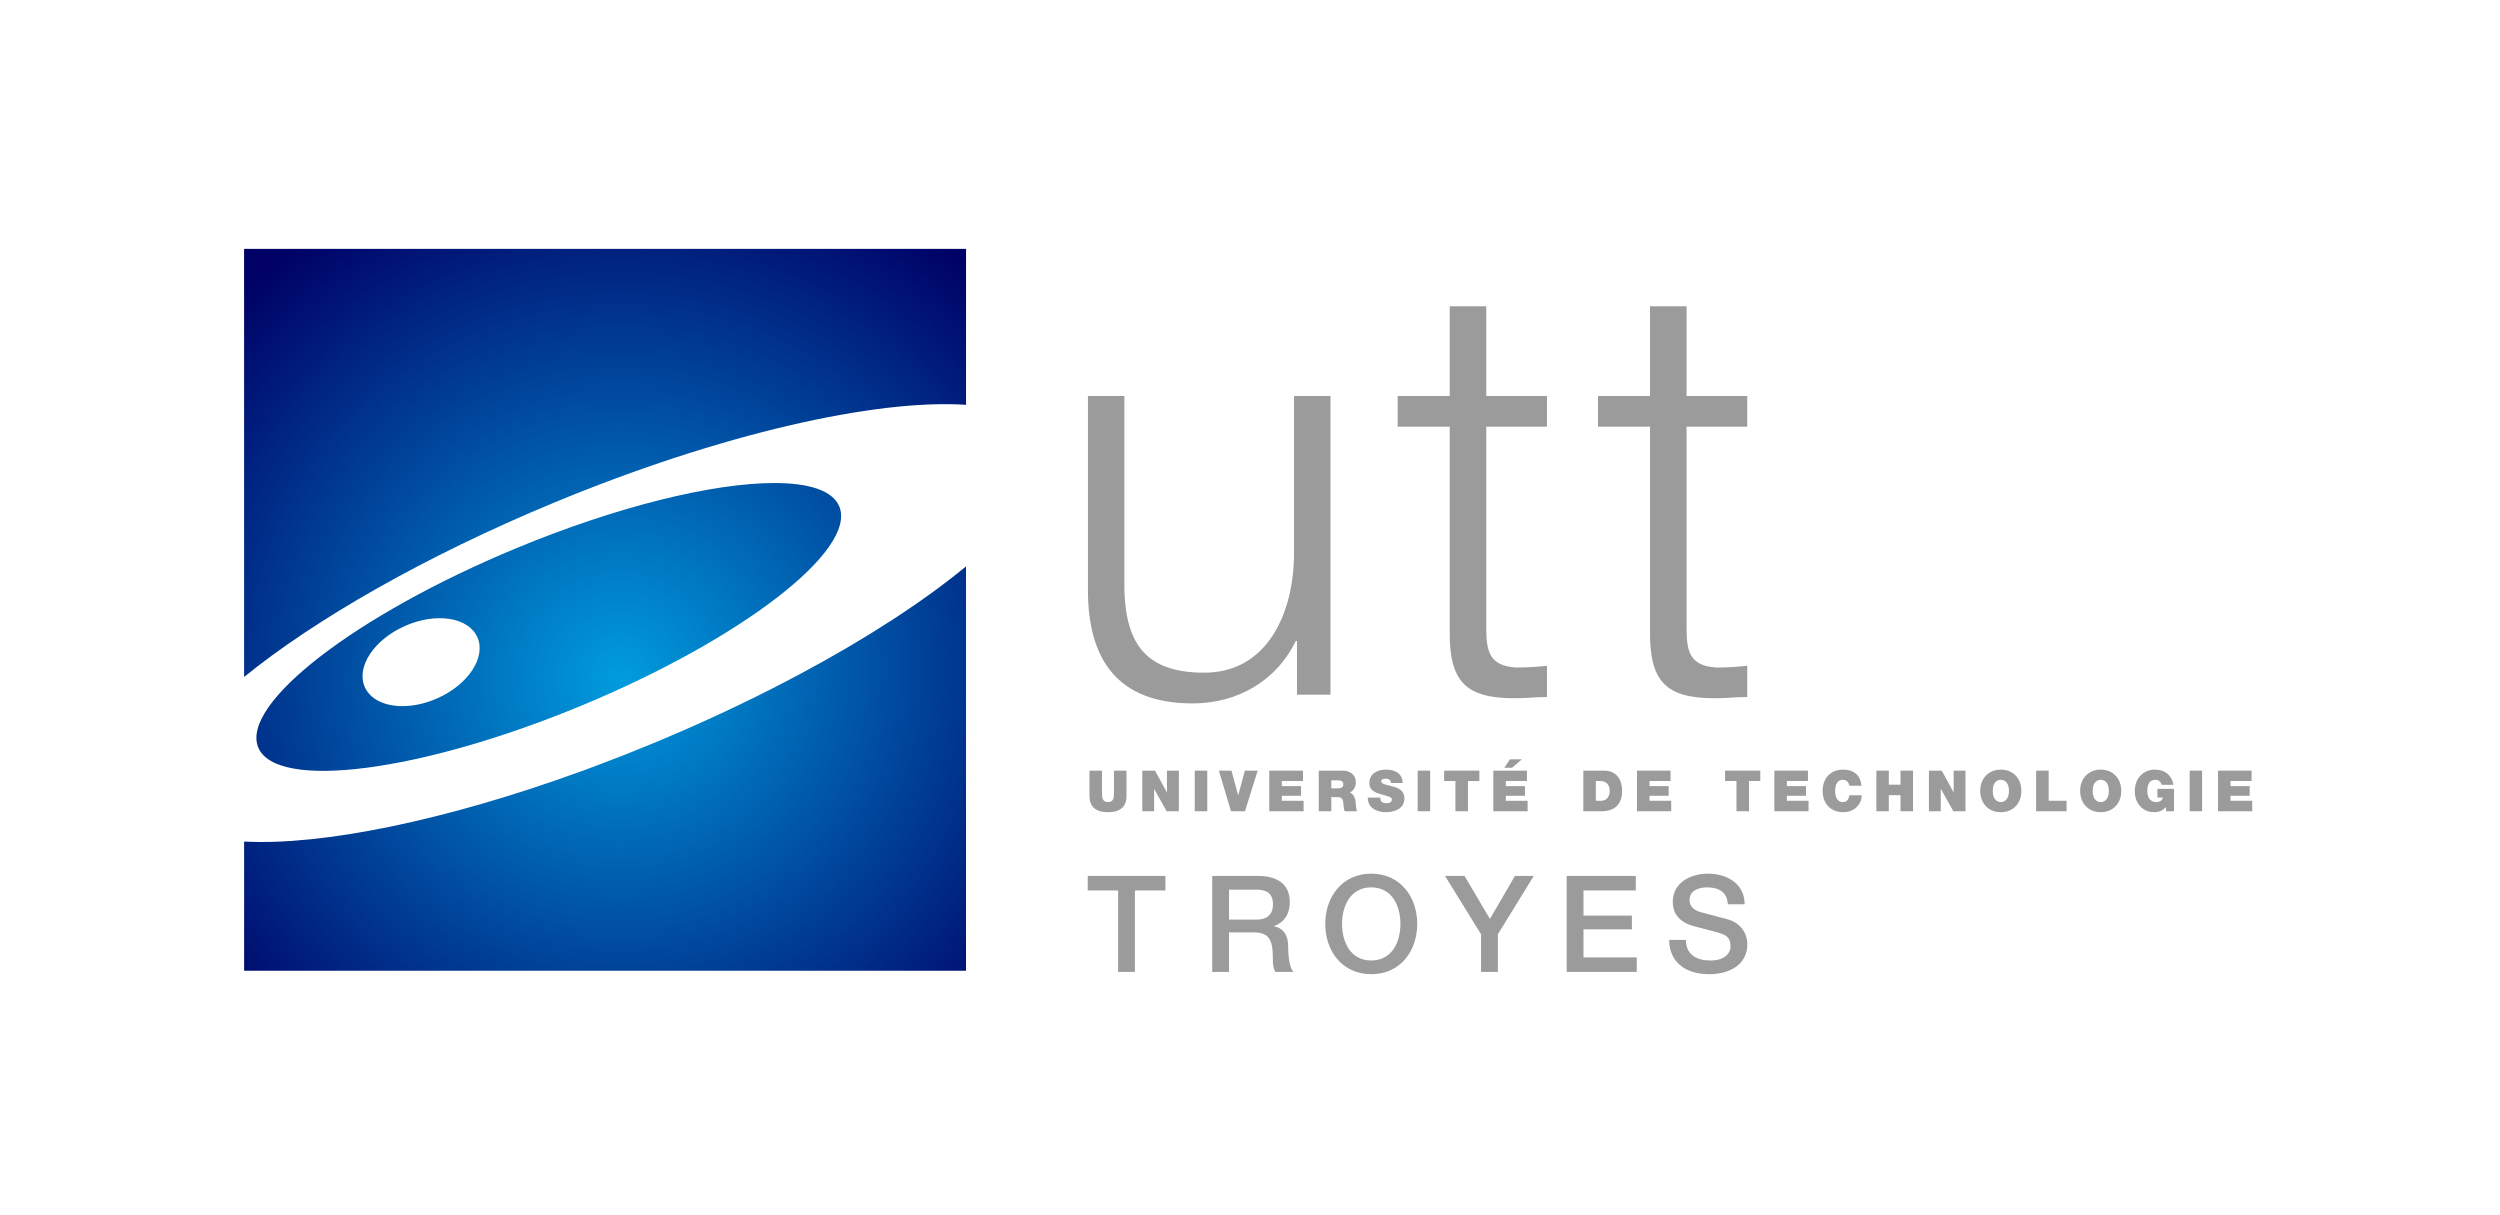 <?xml version="1.0" encoding="UTF-8"?>
<svg xmlns="http://www.w3.org/2000/svg" xmlns:xlink="http://www.w3.org/1999/xlink" width="1076.209pt" height="523.247pt" viewBox="0 0 1076.209 523.247" version="1.1">
<defs>
<clipPath id="clip1">
  <path d="M 110 207 L 363 207 L 363 332 L 110 332 Z M 110 207 "/>
</clipPath>
<clipPath id="clip2">
  <path d="M 222.188 236.016 C 153.105 264.684 103.43 303.02 111.172 321.762 C 118.902 340.469 181.191 332.406 250.273 303.773 C 319.336 275.141 369.027 236.727 361.297 218.02 C 358.461 211.195 348.363 207.934 333.344 207.934 C 307.176 207.934 266.051 217.824 222.188 236.016 M 157.027 295.75 C 153.238 287.117 160.98 275.352 174.379 269.445 C 187.781 263.527 201.695 265.719 205.523 274.355 C 209.316 282.961 201.551 294.773 188.148 300.656 C 183.07 302.902 177.914 303.98 173.258 303.98 C 165.652 303.98 159.391 301.105 157.027 295.75 "/>
</clipPath>
<clipPath id="clip3">
  <path d="M 222.188 236.016 C 153.105 264.684 103.43 303.02 111.172 321.762 C 118.902 340.469 181.191 332.406 250.273 303.773 C 319.336 275.141 369.027 236.727 361.297 218.02 C 358.461 211.195 348.363 207.934 333.344 207.934 C 307.176 207.934 266.051 217.824 222.188 236.016 M 157.027 295.75 C 153.238 287.117 160.98 275.352 174.379 269.445 C 187.781 263.527 201.695 265.719 205.523 274.355 C 209.316 282.961 201.551 294.773 188.148 300.656 C 183.07 302.902 177.914 303.98 173.258 303.98 C 165.652 303.98 159.391 301.105 157.027 295.75 "/>
</clipPath>
<radialGradient id="radial0" gradientUnits="userSpaceOnUse" cx="0" cy="0" fx="0" fy="0" r="233.78" gradientTransform="matrix(0.611,-0.791,0.791,0.611,266.863,291.889)">
<stop offset="0" style="stop-color:rgb(0%,61.057%,86.966%);stop-opacity:1;"/>
<stop offset="0.004" style="stop-color:rgb(0%,60.817%,86.781%);stop-opacity:1;"/>
<stop offset="0.008" style="stop-color:rgb(0%,60.577%,86.598%);stop-opacity:1;"/>
<stop offset="0.012" style="stop-color:rgb(0%,60.339%,86.414%);stop-opacity:1;"/>
<stop offset="0.016" style="stop-color:rgb(0%,60.1%,86.23%);stop-opacity:1;"/>
<stop offset="0.02" style="stop-color:rgb(0%,59.86%,86.047%);stop-opacity:1;"/>
<stop offset="0.023" style="stop-color:rgb(0%,59.622%,85.863%);stop-opacity:1;"/>
<stop offset="0.027" style="stop-color:rgb(0%,59.383%,85.68%);stop-opacity:1;"/>
<stop offset="0.031" style="stop-color:rgb(0%,59.145%,85.495%);stop-opacity:1;"/>
<stop offset="0.035" style="stop-color:rgb(0%,58.905%,85.312%);stop-opacity:1;"/>
<stop offset="0.039" style="stop-color:rgb(0%,58.665%,85.127%);stop-opacity:1;"/>
<stop offset="0.043" style="stop-color:rgb(0%,58.427%,84.944%);stop-opacity:1;"/>
<stop offset="0.047" style="stop-color:rgb(0%,58.188%,84.76%);stop-opacity:1;"/>
<stop offset="0.051" style="stop-color:rgb(0%,57.95%,84.576%);stop-opacity:1;"/>
<stop offset="0.055" style="stop-color:rgb(0%,57.71%,84.392%);stop-opacity:1;"/>
<stop offset="0.059" style="stop-color:rgb(0%,57.471%,84.209%);stop-opacity:1;"/>
<stop offset="0.062" style="stop-color:rgb(0%,57.233%,84.024%);stop-opacity:1;"/>
<stop offset="0.066" style="stop-color:rgb(0%,56.993%,83.841%);stop-opacity:1;"/>
<stop offset="0.07" style="stop-color:rgb(0%,56.755%,83.656%);stop-opacity:1;"/>
<stop offset="0.074" style="stop-color:rgb(0%,56.516%,83.473%);stop-opacity:1;"/>
<stop offset="0.078" style="stop-color:rgb(0%,56.276%,83.289%);stop-opacity:1;"/>
<stop offset="0.082" style="stop-color:rgb(0%,56.038%,83.105%);stop-opacity:1;"/>
<stop offset="0.086" style="stop-color:rgb(0%,55.798%,82.922%);stop-opacity:1;"/>
<stop offset="0.09" style="stop-color:rgb(0%,55.559%,82.738%);stop-opacity:1;"/>
<stop offset="0.094" style="stop-color:rgb(0%,55.321%,82.555%);stop-opacity:1;"/>
<stop offset="0.098" style="stop-color:rgb(0%,55.081%,82.37%);stop-opacity:1;"/>
<stop offset="0.102" style="stop-color:rgb(0%,54.843%,82.187%);stop-opacity:1;"/>
<stop offset="0.105" style="stop-color:rgb(0%,54.604%,82.002%);stop-opacity:1;"/>
<stop offset="0.109" style="stop-color:rgb(0%,54.364%,81.819%);stop-opacity:1;"/>
<stop offset="0.113" style="stop-color:rgb(0%,54.126%,81.635%);stop-opacity:1;"/>
<stop offset="0.117" style="stop-color:rgb(0%,53.886%,81.451%);stop-opacity:1;"/>
<stop offset="0.121" style="stop-color:rgb(0%,53.648%,81.267%);stop-opacity:1;"/>
<stop offset="0.125" style="stop-color:rgb(0%,53.409%,81.084%);stop-opacity:1;"/>
<stop offset="0.129" style="stop-color:rgb(0%,53.169%,80.899%);stop-opacity:1;"/>
<stop offset="0.133" style="stop-color:rgb(0%,52.931%,80.716%);stop-opacity:1;"/>
<stop offset="0.137" style="stop-color:rgb(0%,52.692%,80.531%);stop-opacity:1;"/>
<stop offset="0.141" style="stop-color:rgb(0%,52.452%,80.348%);stop-opacity:1;"/>
<stop offset="0.145" style="stop-color:rgb(0%,52.214%,80.164%);stop-opacity:1;"/>
<stop offset="0.148" style="stop-color:rgb(0%,51.974%,79.98%);stop-opacity:1;"/>
<stop offset="0.152" style="stop-color:rgb(0%,51.736%,79.797%);stop-opacity:1;"/>
<stop offset="0.156" style="stop-color:rgb(0%,51.497%,79.613%);stop-opacity:1;"/>
<stop offset="0.16" style="stop-color:rgb(0%,51.257%,79.43%);stop-opacity:1;"/>
<stop offset="0.164" style="stop-color:rgb(0%,51.019%,79.245%);stop-opacity:1;"/>
<stop offset="0.168" style="stop-color:rgb(0%,50.78%,79.062%);stop-opacity:1;"/>
<stop offset="0.172" style="stop-color:rgb(0%,50.542%,78.877%);stop-opacity:1;"/>
<stop offset="0.176" style="stop-color:rgb(0%,50.302%,78.694%);stop-opacity:1;"/>
<stop offset="0.18" style="stop-color:rgb(0%,50.063%,78.51%);stop-opacity:1;"/>
<stop offset="0.184" style="stop-color:rgb(0%,49.825%,78.326%);stop-opacity:1;"/>
<stop offset="0.188" style="stop-color:rgb(0%,49.585%,78.142%);stop-opacity:1;"/>
<stop offset="0.191" style="stop-color:rgb(0%,49.347%,77.959%);stop-opacity:1;"/>
<stop offset="0.195" style="stop-color:rgb(0%,49.107%,77.774%);stop-opacity:1;"/>
<stop offset="0.199" style="stop-color:rgb(0%,48.868%,77.591%);stop-opacity:1;"/>
<stop offset="0.203" style="stop-color:rgb(0%,48.63%,77.406%);stop-opacity:1;"/>
<stop offset="0.207" style="stop-color:rgb(0%,48.39%,77.223%);stop-opacity:1;"/>
<stop offset="0.211" style="stop-color:rgb(0%,48.151%,77.039%);stop-opacity:1;"/>
<stop offset="0.215" style="stop-color:rgb(0%,47.913%,76.855%);stop-opacity:1;"/>
<stop offset="0.219" style="stop-color:rgb(0%,47.673%,76.672%);stop-opacity:1;"/>
<stop offset="0.223" style="stop-color:rgb(0%,47.435%,76.488%);stop-opacity:1;"/>
<stop offset="0.227" style="stop-color:rgb(0%,47.195%,76.305%);stop-opacity:1;"/>
<stop offset="0.23" style="stop-color:rgb(0%,46.956%,76.12%);stop-opacity:1;"/>
<stop offset="0.234" style="stop-color:rgb(0%,46.718%,75.937%);stop-opacity:1;"/>
<stop offset="0.238" style="stop-color:rgb(0%,46.478%,75.752%);stop-opacity:1;"/>
<stop offset="0.242" style="stop-color:rgb(0%,46.24%,75.569%);stop-opacity:1;"/>
<stop offset="0.246" style="stop-color:rgb(0%,46.001%,75.385%);stop-opacity:1;"/>
<stop offset="0.25" style="stop-color:rgb(0%,45.761%,75.201%);stop-opacity:1;"/>
<stop offset="0.254" style="stop-color:rgb(0%,45.523%,75.017%);stop-opacity:1;"/>
<stop offset="0.258" style="stop-color:rgb(0%,45.284%,74.834%);stop-opacity:1;"/>
<stop offset="0.262" style="stop-color:rgb(0%,45.045%,74.649%);stop-opacity:1;"/>
<stop offset="0.266" style="stop-color:rgb(0%,44.806%,74.466%);stop-opacity:1;"/>
<stop offset="0.27" style="stop-color:rgb(0%,44.566%,74.281%);stop-opacity:1;"/>
<stop offset="0.273" style="stop-color:rgb(0%,44.328%,74.098%);stop-opacity:1;"/>
<stop offset="0.277" style="stop-color:rgb(0%,44.089%,73.914%);stop-opacity:1;"/>
<stop offset="0.281" style="stop-color:rgb(0%,43.849%,73.73%);stop-opacity:1;"/>
<stop offset="0.285" style="stop-color:rgb(0%,43.611%,73.547%);stop-opacity:1;"/>
<stop offset="0.289" style="stop-color:rgb(0%,43.372%,73.363%);stop-opacity:1;"/>
<stop offset="0.293" style="stop-color:rgb(0%,43.134%,73.18%);stop-opacity:1;"/>
<stop offset="0.297" style="stop-color:rgb(0%,42.894%,72.995%);stop-opacity:1;"/>
<stop offset="0.301" style="stop-color:rgb(0%,42.654%,72.812%);stop-opacity:1;"/>
<stop offset="0.305" style="stop-color:rgb(0%,42.416%,72.627%);stop-opacity:1;"/>
<stop offset="0.309" style="stop-color:rgb(0%,42.177%,72.444%);stop-opacity:1;"/>
<stop offset="0.312" style="stop-color:rgb(0%,41.939%,72.26%);stop-opacity:1;"/>
<stop offset="0.316" style="stop-color:rgb(0%,41.699%,72.076%);stop-opacity:1;"/>
<stop offset="0.32" style="stop-color:rgb(0%,41.46%,71.892%);stop-opacity:1;"/>
<stop offset="0.324" style="stop-color:rgb(0%,41.222%,71.709%);stop-opacity:1;"/>
<stop offset="0.328" style="stop-color:rgb(0%,40.982%,71.524%);stop-opacity:1;"/>
<stop offset="0.332" style="stop-color:rgb(0%,40.744%,71.341%);stop-opacity:1;"/>
<stop offset="0.336" style="stop-color:rgb(0%,40.504%,71.156%);stop-opacity:1;"/>
<stop offset="0.34" style="stop-color:rgb(0%,40.265%,70.973%);stop-opacity:1;"/>
<stop offset="0.344" style="stop-color:rgb(0%,40.027%,70.789%);stop-opacity:1;"/>
<stop offset="0.348" style="stop-color:rgb(0%,39.787%,70.605%);stop-opacity:1;"/>
<stop offset="0.352" style="stop-color:rgb(0%,39.548%,70.422%);stop-opacity:1;"/>
<stop offset="0.355" style="stop-color:rgb(0%,39.31%,70.238%);stop-opacity:1;"/>
<stop offset="0.359" style="stop-color:rgb(0%,39.07%,70.055%);stop-opacity:1;"/>
<stop offset="0.363" style="stop-color:rgb(0%,38.832%,69.87%);stop-opacity:1;"/>
<stop offset="0.367" style="stop-color:rgb(0%,38.593%,69.687%);stop-opacity:1;"/>
<stop offset="0.371" style="stop-color:rgb(0%,38.353%,69.502%);stop-opacity:1;"/>
<stop offset="0.375" style="stop-color:rgb(0%,38.115%,69.319%);stop-opacity:1;"/>
<stop offset="0.379" style="stop-color:rgb(0%,37.875%,69.135%);stop-opacity:1;"/>
<stop offset="0.383" style="stop-color:rgb(0%,37.637%,68.951%);stop-opacity:1;"/>
<stop offset="0.387" style="stop-color:rgb(0%,37.398%,68.767%);stop-opacity:1;"/>
<stop offset="0.391" style="stop-color:rgb(0%,37.158%,68.584%);stop-opacity:1;"/>
<stop offset="0.395" style="stop-color:rgb(0%,36.92%,68.399%);stop-opacity:1;"/>
<stop offset="0.398" style="stop-color:rgb(0%,36.681%,68.216%);stop-opacity:1;"/>
<stop offset="0.402" style="stop-color:rgb(0%,36.441%,68.031%);stop-opacity:1;"/>
<stop offset="0.406" style="stop-color:rgb(0%,36.203%,67.848%);stop-opacity:1;"/>
<stop offset="0.41" style="stop-color:rgb(0%,35.963%,67.664%);stop-opacity:1;"/>
<stop offset="0.414" style="stop-color:rgb(0%,35.725%,67.48%);stop-opacity:1;"/>
<stop offset="0.418" style="stop-color:rgb(0%,35.486%,67.297%);stop-opacity:1;"/>
<stop offset="0.422" style="stop-color:rgb(0%,35.246%,67.113%);stop-opacity:1;"/>
<stop offset="0.426" style="stop-color:rgb(0%,35.008%,66.93%);stop-opacity:1;"/>
<stop offset="0.43" style="stop-color:rgb(0%,34.769%,66.745%);stop-opacity:1;"/>
<stop offset="0.434" style="stop-color:rgb(0%,34.531%,66.562%);stop-opacity:1;"/>
<stop offset="0.438" style="stop-color:rgb(0%,34.291%,66.377%);stop-opacity:1;"/>
<stop offset="0.441" style="stop-color:rgb(0%,34.052%,66.194%);stop-opacity:1;"/>
<stop offset="0.445" style="stop-color:rgb(0%,33.813%,66.01%);stop-opacity:1;"/>
<stop offset="0.449" style="stop-color:rgb(0%,33.574%,65.826%);stop-opacity:1;"/>
<stop offset="0.453" style="stop-color:rgb(0%,33.336%,65.642%);stop-opacity:1;"/>
<stop offset="0.457" style="stop-color:rgb(0%,33.096%,65.459%);stop-opacity:1;"/>
<stop offset="0.461" style="stop-color:rgb(0%,32.857%,65.274%);stop-opacity:1;"/>
<stop offset="0.465" style="stop-color:rgb(0%,32.619%,65.091%);stop-opacity:1;"/>
<stop offset="0.469" style="stop-color:rgb(0%,32.379%,64.906%);stop-opacity:1;"/>
<stop offset="0.473" style="stop-color:rgb(0%,32.14%,64.723%);stop-opacity:1;"/>
<stop offset="0.477" style="stop-color:rgb(0%,31.902%,64.539%);stop-opacity:1;"/>
<stop offset="0.48" style="stop-color:rgb(0%,31.662%,64.355%);stop-opacity:1;"/>
<stop offset="0.484" style="stop-color:rgb(0%,31.424%,64.172%);stop-opacity:1;"/>
<stop offset="0.488" style="stop-color:rgb(0%,31.184%,63.988%);stop-opacity:1;"/>
<stop offset="0.492" style="stop-color:rgb(0%,30.945%,63.805%);stop-opacity:1;"/>
<stop offset="0.496" style="stop-color:rgb(0%,30.707%,63.62%);stop-opacity:1;"/>
<stop offset="0.5" style="stop-color:rgb(0%,30.467%,63.437%);stop-opacity:1;"/>
<stop offset="0.504" style="stop-color:rgb(0%,30.229%,63.252%);stop-opacity:1;"/>
<stop offset="0.508" style="stop-color:rgb(0%,29.99%,63.069%);stop-opacity:1;"/>
<stop offset="0.512" style="stop-color:rgb(0%,29.75%,62.885%);stop-opacity:1;"/>
<stop offset="0.516" style="stop-color:rgb(0%,29.512%,62.701%);stop-opacity:1;"/>
<stop offset="0.52" style="stop-color:rgb(0%,29.272%,62.517%);stop-opacity:1;"/>
<stop offset="0.523" style="stop-color:rgb(0%,29.034%,62.334%);stop-opacity:1;"/>
<stop offset="0.527" style="stop-color:rgb(0%,28.795%,62.149%);stop-opacity:1;"/>
<stop offset="0.531" style="stop-color:rgb(0%,28.555%,61.966%);stop-opacity:1;"/>
<stop offset="0.535" style="stop-color:rgb(0%,28.317%,61.781%);stop-opacity:1;"/>
<stop offset="0.539" style="stop-color:rgb(0%,28.078%,61.598%);stop-opacity:1;"/>
<stop offset="0.543" style="stop-color:rgb(0%,27.838%,61.414%);stop-opacity:1;"/>
<stop offset="0.547" style="stop-color:rgb(0%,27.6%,61.23%);stop-opacity:1;"/>
<stop offset="0.551" style="stop-color:rgb(0%,27.361%,61.047%);stop-opacity:1;"/>
<stop offset="0.555" style="stop-color:rgb(0%,27.122%,60.863%);stop-opacity:1;"/>
<stop offset="0.559" style="stop-color:rgb(0%,26.883%,60.68%);stop-opacity:1;"/>
<stop offset="0.562" style="stop-color:rgb(0%,26.643%,60.495%);stop-opacity:1;"/>
<stop offset="0.566" style="stop-color:rgb(0%,26.405%,60.312%);stop-opacity:1;"/>
<stop offset="0.57" style="stop-color:rgb(0%,26.166%,60.127%);stop-opacity:1;"/>
<stop offset="0.574" style="stop-color:rgb(0%,25.928%,59.944%);stop-opacity:1;"/>
<stop offset="0.578" style="stop-color:rgb(0%,25.688%,59.76%);stop-opacity:1;"/>
<stop offset="0.582" style="stop-color:rgb(0%,25.449%,59.576%);stop-opacity:1;"/>
<stop offset="0.586" style="stop-color:rgb(0%,25.211%,59.392%);stop-opacity:1;"/>
<stop offset="0.59" style="stop-color:rgb(0%,24.971%,59.209%);stop-opacity:1;"/>
<stop offset="0.594" style="stop-color:rgb(0%,24.733%,59.024%);stop-opacity:1;"/>
<stop offset="0.598" style="stop-color:rgb(0%,24.493%,58.841%);stop-opacity:1;"/>
<stop offset="0.602" style="stop-color:rgb(0%,24.254%,58.656%);stop-opacity:1;"/>
<stop offset="0.605" style="stop-color:rgb(0%,24.016%,58.473%);stop-opacity:1;"/>
<stop offset="0.609" style="stop-color:rgb(0%,23.776%,58.289%);stop-opacity:1;"/>
<stop offset="0.613" style="stop-color:rgb(0%,23.537%,58.105%);stop-opacity:1;"/>
<stop offset="0.617" style="stop-color:rgb(0%,23.299%,57.922%);stop-opacity:1;"/>
<stop offset="0.621" style="stop-color:rgb(0%,23.059%,57.738%);stop-opacity:1;"/>
<stop offset="0.625" style="stop-color:rgb(0%,22.821%,57.555%);stop-opacity:1;"/>
<stop offset="0.629" style="stop-color:rgb(0%,22.581%,57.37%);stop-opacity:1;"/>
<stop offset="0.633" style="stop-color:rgb(0%,22.342%,57.187%);stop-opacity:1;"/>
<stop offset="0.637" style="stop-color:rgb(0%,22.104%,57.002%);stop-opacity:1;"/>
<stop offset="0.641" style="stop-color:rgb(0%,21.864%,56.819%);stop-opacity:1;"/>
<stop offset="0.645" style="stop-color:rgb(0%,21.626%,56.635%);stop-opacity:1;"/>
<stop offset="0.648" style="stop-color:rgb(0%,21.387%,56.451%);stop-opacity:1;"/>
<stop offset="0.652" style="stop-color:rgb(0%,21.147%,56.267%);stop-opacity:1;"/>
<stop offset="0.656" style="stop-color:rgb(0%,20.909%,56.084%);stop-opacity:1;"/>
<stop offset="0.66" style="stop-color:rgb(0%,20.67%,55.899%);stop-opacity:1;"/>
<stop offset="0.664" style="stop-color:rgb(0%,20.432%,55.716%);stop-opacity:1;"/>
<stop offset="0.668" style="stop-color:rgb(0%,20.192%,55.531%);stop-opacity:1;"/>
<stop offset="0.672" style="stop-color:rgb(0%,19.952%,55.348%);stop-opacity:1;"/>
<stop offset="0.676" style="stop-color:rgb(0%,19.714%,55.164%);stop-opacity:1;"/>
<stop offset="0.68" style="stop-color:rgb(0%,19.475%,54.98%);stop-opacity:1;"/>
<stop offset="0.684" style="stop-color:rgb(0%,19.235%,54.797%);stop-opacity:1;"/>
<stop offset="0.688" style="stop-color:rgb(0%,18.997%,54.613%);stop-opacity:1;"/>
<stop offset="0.691" style="stop-color:rgb(0%,18.758%,54.43%);stop-opacity:1;"/>
<stop offset="0.695" style="stop-color:rgb(0%,18.52%,54.245%);stop-opacity:1;"/>
<stop offset="0.699" style="stop-color:rgb(0%,18.28%,54.062%);stop-opacity:1;"/>
<stop offset="0.703" style="stop-color:rgb(0%,18.04%,53.877%);stop-opacity:1;"/>
<stop offset="0.707" style="stop-color:rgb(0%,17.802%,53.694%);stop-opacity:1;"/>
<stop offset="0.711" style="stop-color:rgb(0%,17.563%,53.51%);stop-opacity:1;"/>
<stop offset="0.715" style="stop-color:rgb(0%,17.325%,53.326%);stop-opacity:1;"/>
<stop offset="0.719" style="stop-color:rgb(0%,17.085%,53.142%);stop-opacity:1;"/>
<stop offset="0.723" style="stop-color:rgb(0%,16.846%,52.959%);stop-opacity:1;"/>
<stop offset="0.727" style="stop-color:rgb(0%,16.608%,52.774%);stop-opacity:1;"/>
<stop offset="0.73" style="stop-color:rgb(0%,16.368%,52.591%);stop-opacity:1;"/>
<stop offset="0.734" style="stop-color:rgb(0%,16.129%,52.406%);stop-opacity:1;"/>
<stop offset="0.738" style="stop-color:rgb(0%,15.891%,52.223%);stop-opacity:1;"/>
<stop offset="0.742" style="stop-color:rgb(0%,15.651%,52.039%);stop-opacity:1;"/>
<stop offset="0.746" style="stop-color:rgb(0%,15.413%,51.855%);stop-opacity:1;"/>
<stop offset="0.75" style="stop-color:rgb(0%,15.173%,51.672%);stop-opacity:1;"/>
<stop offset="0.754" style="stop-color:rgb(0%,14.934%,51.488%);stop-opacity:1;"/>
<stop offset="0.758" style="stop-color:rgb(0%,14.696%,51.305%);stop-opacity:1;"/>
<stop offset="0.762" style="stop-color:rgb(0%,14.456%,51.12%);stop-opacity:1;"/>
<stop offset="0.766" style="stop-color:rgb(0%,14.218%,50.937%);stop-opacity:1;"/>
<stop offset="0.77" style="stop-color:rgb(0%,13.979%,50.752%);stop-opacity:1;"/>
<stop offset="0.773" style="stop-color:rgb(0%,13.739%,50.569%);stop-opacity:1;"/>
<stop offset="0.777" style="stop-color:rgb(0%,13.501%,50.385%);stop-opacity:1;"/>
<stop offset="0.781" style="stop-color:rgb(0%,13.261%,50.201%);stop-opacity:1;"/>
<stop offset="0.785" style="stop-color:rgb(0%,13.023%,50.017%);stop-opacity:1;"/>
<stop offset="0.789" style="stop-color:rgb(0%,12.784%,49.834%);stop-opacity:1;"/>
<stop offset="0.793" style="stop-color:rgb(0%,12.544%,49.649%);stop-opacity:1;"/>
<stop offset="0.797" style="stop-color:rgb(0%,12.306%,49.466%);stop-opacity:1;"/>
<stop offset="0.801" style="stop-color:rgb(0%,12.067%,49.281%);stop-opacity:1;"/>
<stop offset="0.805" style="stop-color:rgb(0%,11.827%,49.098%);stop-opacity:1;"/>
<stop offset="0.809" style="stop-color:rgb(0%,11.589%,48.914%);stop-opacity:1;"/>
<stop offset="0.812" style="stop-color:rgb(0%,11.349%,48.73%);stop-opacity:1;"/>
<stop offset="0.816" style="stop-color:rgb(0%,11.111%,48.547%);stop-opacity:1;"/>
<stop offset="0.82" style="stop-color:rgb(0%,10.872%,48.363%);stop-opacity:1;"/>
<stop offset="0.824" style="stop-color:rgb(0%,10.632%,48.18%);stop-opacity:1;"/>
<stop offset="0.828" style="stop-color:rgb(0%,10.394%,47.995%);stop-opacity:1;"/>
<stop offset="0.832" style="stop-color:rgb(0%,10.155%,47.812%);stop-opacity:1;"/>
<stop offset="0.836" style="stop-color:rgb(0%,9.917%,47.627%);stop-opacity:1;"/>
<stop offset="0.84" style="stop-color:rgb(0%,9.677%,47.444%);stop-opacity:1;"/>
<stop offset="0.844" style="stop-color:rgb(0%,9.438%,47.26%);stop-opacity:1;"/>
<stop offset="0.848" style="stop-color:rgb(0%,9.2%,47.076%);stop-opacity:1;"/>
<stop offset="0.852" style="stop-color:rgb(0%,8.96%,46.892%);stop-opacity:1;"/>
<stop offset="0.855" style="stop-color:rgb(0%,8.722%,46.709%);stop-opacity:1;"/>
<stop offset="0.859" style="stop-color:rgb(0%,8.482%,46.524%);stop-opacity:1;"/>
<stop offset="0.863" style="stop-color:rgb(0%,8.243%,46.341%);stop-opacity:1;"/>
<stop offset="0.867" style="stop-color:rgb(0%,8.005%,46.156%);stop-opacity:1;"/>
<stop offset="0.871" style="stop-color:rgb(0%,7.765%,45.973%);stop-opacity:1;"/>
<stop offset="0.875" style="stop-color:rgb(0%,7.526%,45.789%);stop-opacity:1;"/>
<stop offset="0.879" style="stop-color:rgb(0%,7.288%,45.605%);stop-opacity:1;"/>
<stop offset="0.883" style="stop-color:rgb(0%,7.048%,45.422%);stop-opacity:1;"/>
<stop offset="0.887" style="stop-color:rgb(0%,6.81%,45.238%);stop-opacity:1;"/>
<stop offset="0.891" style="stop-color:rgb(0%,6.57%,45.055%);stop-opacity:1;"/>
<stop offset="0.895" style="stop-color:rgb(0%,6.331%,44.87%);stop-opacity:1;"/>
<stop offset="0.898" style="stop-color:rgb(0%,6.093%,44.687%);stop-opacity:1;"/>
<stop offset="0.902" style="stop-color:rgb(0%,5.853%,44.502%);stop-opacity:1;"/>
<stop offset="0.906" style="stop-color:rgb(0%,5.615%,44.319%);stop-opacity:1;"/>
<stop offset="0.91" style="stop-color:rgb(0%,5.376%,44.135%);stop-opacity:1;"/>
<stop offset="0.914" style="stop-color:rgb(0%,5.136%,43.951%);stop-opacity:1;"/>
<stop offset="0.918" style="stop-color:rgb(0%,4.898%,43.767%);stop-opacity:1;"/>
<stop offset="0.922" style="stop-color:rgb(0%,4.659%,43.584%);stop-opacity:1;"/>
<stop offset="0.926" style="stop-color:rgb(0%,4.42%,43.399%);stop-opacity:1;"/>
<stop offset="0.93" style="stop-color:rgb(0%,4.181%,43.216%);stop-opacity:1;"/>
<stop offset="0.934" style="stop-color:rgb(0%,3.941%,43.031%);stop-opacity:1;"/>
<stop offset="0.938" style="stop-color:rgb(0%,3.703%,42.848%);stop-opacity:1;"/>
<stop offset="0.941" style="stop-color:rgb(0%,3.464%,42.664%);stop-opacity:1;"/>
<stop offset="0.945" style="stop-color:rgb(0%,3.224%,42.48%);stop-opacity:1;"/>
<stop offset="0.949" style="stop-color:rgb(0%,2.986%,42.297%);stop-opacity:1;"/>
<stop offset="0.953" style="stop-color:rgb(0%,2.747%,42.113%);stop-opacity:1;"/>
<stop offset="0.957" style="stop-color:rgb(0%,2.509%,41.93%);stop-opacity:1;"/>
<stop offset="0.961" style="stop-color:rgb(0%,2.269%,41.745%);stop-opacity:1;"/>
<stop offset="0.965" style="stop-color:rgb(0%,2.029%,41.562%);stop-opacity:1;"/>
<stop offset="0.969" style="stop-color:rgb(0%,1.791%,41.377%);stop-opacity:1;"/>
<stop offset="0.973" style="stop-color:rgb(0%,1.552%,41.194%);stop-opacity:1;"/>
<stop offset="0.977" style="stop-color:rgb(0%,1.314%,41.01%);stop-opacity:1;"/>
<stop offset="0.98" style="stop-color:rgb(0%,1.074%,40.826%);stop-opacity:1;"/>
<stop offset="0.984" style="stop-color:rgb(0%,0.835%,40.642%);stop-opacity:1;"/>
<stop offset="0.988" style="stop-color:rgb(0%,0.597%,40.459%);stop-opacity:1;"/>
<stop offset="0.992" style="stop-color:rgb(0%,0.357%,40.274%);stop-opacity:1;"/>
<stop offset="0.996" style="stop-color:rgb(0%,0.119%,40.091%);stop-opacity:1;"/>
<stop offset="1" style="stop-color:rgb(0%,0%,39.999%);stop-opacity:1;"/>
</radialGradient>
<clipPath id="clip4">
  <path d="M 105 107 L 416 107 L 416 292 L 105 292 Z M 105 107 "/>
</clipPath>
<clipPath id="clip5">
  <path d="M 105.078 107.121 L 105.078 291.414 C 135.531 266.691 182.77 239.523 238.23 216.484 C 309.977 186.742 376.914 171.691 415.863 174.266 L 415.863 107.121 Z M 105.078 107.121 "/>
</clipPath>
<clipPath id="clip6">
  <path d="M 105.078 107.121 L 105.078 291.414 C 135.531 266.691 182.77 239.523 238.23 216.484 C 309.977 186.742 376.914 171.691 415.863 174.266 L 415.863 107.121 Z M 105.078 107.121 "/>
</clipPath>
<radialGradient id="radial1" gradientUnits="userSpaceOnUse" cx="0" cy="0" fx="0" fy="0" r="233.781" gradientTransform="matrix(0.611,-0.791,0.791,0.611,266.864,291.926)">
<stop offset="0" style="stop-color:rgb(0%,61.057%,86.966%);stop-opacity:1;"/>
<stop offset="0.004" style="stop-color:rgb(0%,60.817%,86.781%);stop-opacity:1;"/>
<stop offset="0.008" style="stop-color:rgb(0%,60.577%,86.598%);stop-opacity:1;"/>
<stop offset="0.012" style="stop-color:rgb(0%,60.339%,86.414%);stop-opacity:1;"/>
<stop offset="0.016" style="stop-color:rgb(0%,60.1%,86.23%);stop-opacity:1;"/>
<stop offset="0.02" style="stop-color:rgb(0%,59.86%,86.047%);stop-opacity:1;"/>
<stop offset="0.023" style="stop-color:rgb(0%,59.622%,85.863%);stop-opacity:1;"/>
<stop offset="0.027" style="stop-color:rgb(0%,59.383%,85.68%);stop-opacity:1;"/>
<stop offset="0.031" style="stop-color:rgb(0%,59.145%,85.495%);stop-opacity:1;"/>
<stop offset="0.035" style="stop-color:rgb(0%,58.905%,85.312%);stop-opacity:1;"/>
<stop offset="0.039" style="stop-color:rgb(0%,58.665%,85.127%);stop-opacity:1;"/>
<stop offset="0.043" style="stop-color:rgb(0%,58.427%,84.944%);stop-opacity:1;"/>
<stop offset="0.047" style="stop-color:rgb(0%,58.188%,84.76%);stop-opacity:1;"/>
<stop offset="0.051" style="stop-color:rgb(0%,57.95%,84.576%);stop-opacity:1;"/>
<stop offset="0.055" style="stop-color:rgb(0%,57.71%,84.392%);stop-opacity:1;"/>
<stop offset="0.059" style="stop-color:rgb(0%,57.471%,84.209%);stop-opacity:1;"/>
<stop offset="0.062" style="stop-color:rgb(0%,57.233%,84.024%);stop-opacity:1;"/>
<stop offset="0.066" style="stop-color:rgb(0%,56.993%,83.841%);stop-opacity:1;"/>
<stop offset="0.07" style="stop-color:rgb(0%,56.755%,83.656%);stop-opacity:1;"/>
<stop offset="0.074" style="stop-color:rgb(0%,56.516%,83.473%);stop-opacity:1;"/>
<stop offset="0.078" style="stop-color:rgb(0%,56.276%,83.289%);stop-opacity:1;"/>
<stop offset="0.082" style="stop-color:rgb(0%,56.038%,83.105%);stop-opacity:1;"/>
<stop offset="0.086" style="stop-color:rgb(0%,55.798%,82.922%);stop-opacity:1;"/>
<stop offset="0.09" style="stop-color:rgb(0%,55.559%,82.738%);stop-opacity:1;"/>
<stop offset="0.094" style="stop-color:rgb(0%,55.321%,82.555%);stop-opacity:1;"/>
<stop offset="0.098" style="stop-color:rgb(0%,55.081%,82.37%);stop-opacity:1;"/>
<stop offset="0.102" style="stop-color:rgb(0%,54.843%,82.187%);stop-opacity:1;"/>
<stop offset="0.105" style="stop-color:rgb(0%,54.604%,82.002%);stop-opacity:1;"/>
<stop offset="0.109" style="stop-color:rgb(0%,54.364%,81.819%);stop-opacity:1;"/>
<stop offset="0.113" style="stop-color:rgb(0%,54.126%,81.635%);stop-opacity:1;"/>
<stop offset="0.117" style="stop-color:rgb(0%,53.886%,81.451%);stop-opacity:1;"/>
<stop offset="0.121" style="stop-color:rgb(0%,53.648%,81.267%);stop-opacity:1;"/>
<stop offset="0.125" style="stop-color:rgb(0%,53.409%,81.084%);stop-opacity:1;"/>
<stop offset="0.129" style="stop-color:rgb(0%,53.169%,80.899%);stop-opacity:1;"/>
<stop offset="0.133" style="stop-color:rgb(0%,52.931%,80.716%);stop-opacity:1;"/>
<stop offset="0.137" style="stop-color:rgb(0%,52.692%,80.531%);stop-opacity:1;"/>
<stop offset="0.141" style="stop-color:rgb(0%,52.452%,80.348%);stop-opacity:1;"/>
<stop offset="0.145" style="stop-color:rgb(0%,52.214%,80.164%);stop-opacity:1;"/>
<stop offset="0.148" style="stop-color:rgb(0%,51.974%,79.98%);stop-opacity:1;"/>
<stop offset="0.152" style="stop-color:rgb(0%,51.736%,79.797%);stop-opacity:1;"/>
<stop offset="0.156" style="stop-color:rgb(0%,51.497%,79.613%);stop-opacity:1;"/>
<stop offset="0.16" style="stop-color:rgb(0%,51.257%,79.43%);stop-opacity:1;"/>
<stop offset="0.164" style="stop-color:rgb(0%,51.019%,79.245%);stop-opacity:1;"/>
<stop offset="0.168" style="stop-color:rgb(0%,50.78%,79.062%);stop-opacity:1;"/>
<stop offset="0.172" style="stop-color:rgb(0%,50.542%,78.877%);stop-opacity:1;"/>
<stop offset="0.176" style="stop-color:rgb(0%,50.302%,78.694%);stop-opacity:1;"/>
<stop offset="0.18" style="stop-color:rgb(0%,50.063%,78.51%);stop-opacity:1;"/>
<stop offset="0.184" style="stop-color:rgb(0%,49.825%,78.326%);stop-opacity:1;"/>
<stop offset="0.188" style="stop-color:rgb(0%,49.585%,78.142%);stop-opacity:1;"/>
<stop offset="0.191" style="stop-color:rgb(0%,49.347%,77.959%);stop-opacity:1;"/>
<stop offset="0.195" style="stop-color:rgb(0%,49.107%,77.774%);stop-opacity:1;"/>
<stop offset="0.199" style="stop-color:rgb(0%,48.868%,77.591%);stop-opacity:1;"/>
<stop offset="0.203" style="stop-color:rgb(0%,48.63%,77.406%);stop-opacity:1;"/>
<stop offset="0.207" style="stop-color:rgb(0%,48.39%,77.223%);stop-opacity:1;"/>
<stop offset="0.211" style="stop-color:rgb(0%,48.151%,77.039%);stop-opacity:1;"/>
<stop offset="0.215" style="stop-color:rgb(0%,47.913%,76.855%);stop-opacity:1;"/>
<stop offset="0.219" style="stop-color:rgb(0%,47.673%,76.672%);stop-opacity:1;"/>
<stop offset="0.223" style="stop-color:rgb(0%,47.435%,76.488%);stop-opacity:1;"/>
<stop offset="0.227" style="stop-color:rgb(0%,47.195%,76.305%);stop-opacity:1;"/>
<stop offset="0.23" style="stop-color:rgb(0%,46.956%,76.12%);stop-opacity:1;"/>
<stop offset="0.234" style="stop-color:rgb(0%,46.718%,75.937%);stop-opacity:1;"/>
<stop offset="0.238" style="stop-color:rgb(0%,46.478%,75.752%);stop-opacity:1;"/>
<stop offset="0.242" style="stop-color:rgb(0%,46.24%,75.569%);stop-opacity:1;"/>
<stop offset="0.246" style="stop-color:rgb(0%,46.001%,75.385%);stop-opacity:1;"/>
<stop offset="0.25" style="stop-color:rgb(0%,45.761%,75.201%);stop-opacity:1;"/>
<stop offset="0.254" style="stop-color:rgb(0%,45.523%,75.017%);stop-opacity:1;"/>
<stop offset="0.258" style="stop-color:rgb(0%,45.284%,74.834%);stop-opacity:1;"/>
<stop offset="0.262" style="stop-color:rgb(0%,45.045%,74.649%);stop-opacity:1;"/>
<stop offset="0.266" style="stop-color:rgb(0%,44.806%,74.466%);stop-opacity:1;"/>
<stop offset="0.27" style="stop-color:rgb(0%,44.566%,74.281%);stop-opacity:1;"/>
<stop offset="0.273" style="stop-color:rgb(0%,44.328%,74.098%);stop-opacity:1;"/>
<stop offset="0.277" style="stop-color:rgb(0%,44.089%,73.914%);stop-opacity:1;"/>
<stop offset="0.281" style="stop-color:rgb(0%,43.849%,73.73%);stop-opacity:1;"/>
<stop offset="0.285" style="stop-color:rgb(0%,43.611%,73.547%);stop-opacity:1;"/>
<stop offset="0.289" style="stop-color:rgb(0%,43.372%,73.363%);stop-opacity:1;"/>
<stop offset="0.293" style="stop-color:rgb(0%,43.134%,73.18%);stop-opacity:1;"/>
<stop offset="0.297" style="stop-color:rgb(0%,42.894%,72.995%);stop-opacity:1;"/>
<stop offset="0.301" style="stop-color:rgb(0%,42.654%,72.812%);stop-opacity:1;"/>
<stop offset="0.305" style="stop-color:rgb(0%,42.416%,72.627%);stop-opacity:1;"/>
<stop offset="0.309" style="stop-color:rgb(0%,42.177%,72.444%);stop-opacity:1;"/>
<stop offset="0.312" style="stop-color:rgb(0%,41.939%,72.26%);stop-opacity:1;"/>
<stop offset="0.316" style="stop-color:rgb(0%,41.699%,72.076%);stop-opacity:1;"/>
<stop offset="0.32" style="stop-color:rgb(0%,41.46%,71.892%);stop-opacity:1;"/>
<stop offset="0.324" style="stop-color:rgb(0%,41.222%,71.709%);stop-opacity:1;"/>
<stop offset="0.328" style="stop-color:rgb(0%,40.982%,71.524%);stop-opacity:1;"/>
<stop offset="0.332" style="stop-color:rgb(0%,40.744%,71.341%);stop-opacity:1;"/>
<stop offset="0.336" style="stop-color:rgb(0%,40.504%,71.156%);stop-opacity:1;"/>
<stop offset="0.34" style="stop-color:rgb(0%,40.265%,70.973%);stop-opacity:1;"/>
<stop offset="0.344" style="stop-color:rgb(0%,40.027%,70.789%);stop-opacity:1;"/>
<stop offset="0.348" style="stop-color:rgb(0%,39.787%,70.605%);stop-opacity:1;"/>
<stop offset="0.352" style="stop-color:rgb(0%,39.548%,70.422%);stop-opacity:1;"/>
<stop offset="0.355" style="stop-color:rgb(0%,39.31%,70.238%);stop-opacity:1;"/>
<stop offset="0.359" style="stop-color:rgb(0%,39.07%,70.055%);stop-opacity:1;"/>
<stop offset="0.363" style="stop-color:rgb(0%,38.832%,69.87%);stop-opacity:1;"/>
<stop offset="0.367" style="stop-color:rgb(0%,38.593%,69.687%);stop-opacity:1;"/>
<stop offset="0.371" style="stop-color:rgb(0%,38.353%,69.502%);stop-opacity:1;"/>
<stop offset="0.375" style="stop-color:rgb(0%,38.115%,69.319%);stop-opacity:1;"/>
<stop offset="0.379" style="stop-color:rgb(0%,37.875%,69.135%);stop-opacity:1;"/>
<stop offset="0.383" style="stop-color:rgb(0%,37.637%,68.951%);stop-opacity:1;"/>
<stop offset="0.387" style="stop-color:rgb(0%,37.398%,68.767%);stop-opacity:1;"/>
<stop offset="0.391" style="stop-color:rgb(0%,37.158%,68.584%);stop-opacity:1;"/>
<stop offset="0.395" style="stop-color:rgb(0%,36.92%,68.399%);stop-opacity:1;"/>
<stop offset="0.398" style="stop-color:rgb(0%,36.681%,68.216%);stop-opacity:1;"/>
<stop offset="0.402" style="stop-color:rgb(0%,36.441%,68.031%);stop-opacity:1;"/>
<stop offset="0.406" style="stop-color:rgb(0%,36.203%,67.848%);stop-opacity:1;"/>
<stop offset="0.41" style="stop-color:rgb(0%,35.963%,67.664%);stop-opacity:1;"/>
<stop offset="0.414" style="stop-color:rgb(0%,35.725%,67.48%);stop-opacity:1;"/>
<stop offset="0.418" style="stop-color:rgb(0%,35.486%,67.297%);stop-opacity:1;"/>
<stop offset="0.422" style="stop-color:rgb(0%,35.246%,67.113%);stop-opacity:1;"/>
<stop offset="0.426" style="stop-color:rgb(0%,35.008%,66.93%);stop-opacity:1;"/>
<stop offset="0.43" style="stop-color:rgb(0%,34.769%,66.745%);stop-opacity:1;"/>
<stop offset="0.434" style="stop-color:rgb(0%,34.531%,66.562%);stop-opacity:1;"/>
<stop offset="0.438" style="stop-color:rgb(0%,34.291%,66.377%);stop-opacity:1;"/>
<stop offset="0.441" style="stop-color:rgb(0%,34.052%,66.194%);stop-opacity:1;"/>
<stop offset="0.445" style="stop-color:rgb(0%,33.813%,66.01%);stop-opacity:1;"/>
<stop offset="0.449" style="stop-color:rgb(0%,33.574%,65.826%);stop-opacity:1;"/>
<stop offset="0.453" style="stop-color:rgb(0%,33.336%,65.642%);stop-opacity:1;"/>
<stop offset="0.457" style="stop-color:rgb(0%,33.096%,65.459%);stop-opacity:1;"/>
<stop offset="0.461" style="stop-color:rgb(0%,32.857%,65.274%);stop-opacity:1;"/>
<stop offset="0.465" style="stop-color:rgb(0%,32.619%,65.091%);stop-opacity:1;"/>
<stop offset="0.469" style="stop-color:rgb(0%,32.379%,64.906%);stop-opacity:1;"/>
<stop offset="0.473" style="stop-color:rgb(0%,32.14%,64.723%);stop-opacity:1;"/>
<stop offset="0.477" style="stop-color:rgb(0%,31.902%,64.539%);stop-opacity:1;"/>
<stop offset="0.48" style="stop-color:rgb(0%,31.662%,64.355%);stop-opacity:1;"/>
<stop offset="0.484" style="stop-color:rgb(0%,31.424%,64.172%);stop-opacity:1;"/>
<stop offset="0.488" style="stop-color:rgb(0%,31.184%,63.988%);stop-opacity:1;"/>
<stop offset="0.492" style="stop-color:rgb(0%,30.945%,63.805%);stop-opacity:1;"/>
<stop offset="0.496" style="stop-color:rgb(0%,30.707%,63.62%);stop-opacity:1;"/>
<stop offset="0.5" style="stop-color:rgb(0%,30.467%,63.437%);stop-opacity:1;"/>
<stop offset="0.504" style="stop-color:rgb(0%,30.229%,63.252%);stop-opacity:1;"/>
<stop offset="0.508" style="stop-color:rgb(0%,29.99%,63.069%);stop-opacity:1;"/>
<stop offset="0.512" style="stop-color:rgb(0%,29.75%,62.885%);stop-opacity:1;"/>
<stop offset="0.516" style="stop-color:rgb(0%,29.512%,62.701%);stop-opacity:1;"/>
<stop offset="0.52" style="stop-color:rgb(0%,29.272%,62.517%);stop-opacity:1;"/>
<stop offset="0.523" style="stop-color:rgb(0%,29.034%,62.334%);stop-opacity:1;"/>
<stop offset="0.527" style="stop-color:rgb(0%,28.795%,62.149%);stop-opacity:1;"/>
<stop offset="0.531" style="stop-color:rgb(0%,28.555%,61.966%);stop-opacity:1;"/>
<stop offset="0.535" style="stop-color:rgb(0%,28.317%,61.781%);stop-opacity:1;"/>
<stop offset="0.539" style="stop-color:rgb(0%,28.078%,61.598%);stop-opacity:1;"/>
<stop offset="0.543" style="stop-color:rgb(0%,27.838%,61.414%);stop-opacity:1;"/>
<stop offset="0.547" style="stop-color:rgb(0%,27.6%,61.23%);stop-opacity:1;"/>
<stop offset="0.551" style="stop-color:rgb(0%,27.361%,61.047%);stop-opacity:1;"/>
<stop offset="0.555" style="stop-color:rgb(0%,27.122%,60.863%);stop-opacity:1;"/>
<stop offset="0.559" style="stop-color:rgb(0%,26.883%,60.68%);stop-opacity:1;"/>
<stop offset="0.562" style="stop-color:rgb(0%,26.643%,60.495%);stop-opacity:1;"/>
<stop offset="0.566" style="stop-color:rgb(0%,26.405%,60.312%);stop-opacity:1;"/>
<stop offset="0.57" style="stop-color:rgb(0%,26.166%,60.127%);stop-opacity:1;"/>
<stop offset="0.574" style="stop-color:rgb(0%,25.928%,59.944%);stop-opacity:1;"/>
<stop offset="0.578" style="stop-color:rgb(0%,25.688%,59.76%);stop-opacity:1;"/>
<stop offset="0.582" style="stop-color:rgb(0%,25.449%,59.576%);stop-opacity:1;"/>
<stop offset="0.586" style="stop-color:rgb(0%,25.211%,59.392%);stop-opacity:1;"/>
<stop offset="0.59" style="stop-color:rgb(0%,24.971%,59.209%);stop-opacity:1;"/>
<stop offset="0.594" style="stop-color:rgb(0%,24.733%,59.024%);stop-opacity:1;"/>
<stop offset="0.598" style="stop-color:rgb(0%,24.493%,58.841%);stop-opacity:1;"/>
<stop offset="0.602" style="stop-color:rgb(0%,24.254%,58.656%);stop-opacity:1;"/>
<stop offset="0.605" style="stop-color:rgb(0%,24.016%,58.473%);stop-opacity:1;"/>
<stop offset="0.609" style="stop-color:rgb(0%,23.776%,58.289%);stop-opacity:1;"/>
<stop offset="0.613" style="stop-color:rgb(0%,23.537%,58.105%);stop-opacity:1;"/>
<stop offset="0.617" style="stop-color:rgb(0%,23.299%,57.922%);stop-opacity:1;"/>
<stop offset="0.621" style="stop-color:rgb(0%,23.059%,57.738%);stop-opacity:1;"/>
<stop offset="0.625" style="stop-color:rgb(0%,22.821%,57.555%);stop-opacity:1;"/>
<stop offset="0.629" style="stop-color:rgb(0%,22.581%,57.37%);stop-opacity:1;"/>
<stop offset="0.633" style="stop-color:rgb(0%,22.342%,57.187%);stop-opacity:1;"/>
<stop offset="0.637" style="stop-color:rgb(0%,22.104%,57.002%);stop-opacity:1;"/>
<stop offset="0.641" style="stop-color:rgb(0%,21.864%,56.819%);stop-opacity:1;"/>
<stop offset="0.645" style="stop-color:rgb(0%,21.626%,56.635%);stop-opacity:1;"/>
<stop offset="0.648" style="stop-color:rgb(0%,21.387%,56.451%);stop-opacity:1;"/>
<stop offset="0.652" style="stop-color:rgb(0%,21.147%,56.267%);stop-opacity:1;"/>
<stop offset="0.656" style="stop-color:rgb(0%,20.909%,56.084%);stop-opacity:1;"/>
<stop offset="0.66" style="stop-color:rgb(0%,20.67%,55.899%);stop-opacity:1;"/>
<stop offset="0.664" style="stop-color:rgb(0%,20.432%,55.716%);stop-opacity:1;"/>
<stop offset="0.668" style="stop-color:rgb(0%,20.192%,55.531%);stop-opacity:1;"/>
<stop offset="0.672" style="stop-color:rgb(0%,19.952%,55.348%);stop-opacity:1;"/>
<stop offset="0.676" style="stop-color:rgb(0%,19.714%,55.164%);stop-opacity:1;"/>
<stop offset="0.68" style="stop-color:rgb(0%,19.475%,54.98%);stop-opacity:1;"/>
<stop offset="0.684" style="stop-color:rgb(0%,19.235%,54.797%);stop-opacity:1;"/>
<stop offset="0.688" style="stop-color:rgb(0%,18.997%,54.613%);stop-opacity:1;"/>
<stop offset="0.691" style="stop-color:rgb(0%,18.758%,54.43%);stop-opacity:1;"/>
<stop offset="0.695" style="stop-color:rgb(0%,18.52%,54.245%);stop-opacity:1;"/>
<stop offset="0.699" style="stop-color:rgb(0%,18.28%,54.062%);stop-opacity:1;"/>
<stop offset="0.703" style="stop-color:rgb(0%,18.04%,53.877%);stop-opacity:1;"/>
<stop offset="0.707" style="stop-color:rgb(0%,17.802%,53.694%);stop-opacity:1;"/>
<stop offset="0.711" style="stop-color:rgb(0%,17.563%,53.51%);stop-opacity:1;"/>
<stop offset="0.715" style="stop-color:rgb(0%,17.325%,53.326%);stop-opacity:1;"/>
<stop offset="0.719" style="stop-color:rgb(0%,17.085%,53.142%);stop-opacity:1;"/>
<stop offset="0.723" style="stop-color:rgb(0%,16.846%,52.959%);stop-opacity:1;"/>
<stop offset="0.727" style="stop-color:rgb(0%,16.608%,52.774%);stop-opacity:1;"/>
<stop offset="0.73" style="stop-color:rgb(0%,16.368%,52.591%);stop-opacity:1;"/>
<stop offset="0.734" style="stop-color:rgb(0%,16.129%,52.406%);stop-opacity:1;"/>
<stop offset="0.738" style="stop-color:rgb(0%,15.891%,52.223%);stop-opacity:1;"/>
<stop offset="0.742" style="stop-color:rgb(0%,15.651%,52.039%);stop-opacity:1;"/>
<stop offset="0.746" style="stop-color:rgb(0%,15.413%,51.855%);stop-opacity:1;"/>
<stop offset="0.75" style="stop-color:rgb(0%,15.173%,51.672%);stop-opacity:1;"/>
<stop offset="0.754" style="stop-color:rgb(0%,14.934%,51.488%);stop-opacity:1;"/>
<stop offset="0.758" style="stop-color:rgb(0%,14.696%,51.305%);stop-opacity:1;"/>
<stop offset="0.762" style="stop-color:rgb(0%,14.456%,51.12%);stop-opacity:1;"/>
<stop offset="0.766" style="stop-color:rgb(0%,14.218%,50.937%);stop-opacity:1;"/>
<stop offset="0.77" style="stop-color:rgb(0%,13.979%,50.752%);stop-opacity:1;"/>
<stop offset="0.773" style="stop-color:rgb(0%,13.739%,50.569%);stop-opacity:1;"/>
<stop offset="0.777" style="stop-color:rgb(0%,13.501%,50.385%);stop-opacity:1;"/>
<stop offset="0.781" style="stop-color:rgb(0%,13.261%,50.201%);stop-opacity:1;"/>
<stop offset="0.785" style="stop-color:rgb(0%,13.023%,50.017%);stop-opacity:1;"/>
<stop offset="0.789" style="stop-color:rgb(0%,12.784%,49.834%);stop-opacity:1;"/>
<stop offset="0.793" style="stop-color:rgb(0%,12.544%,49.649%);stop-opacity:1;"/>
<stop offset="0.797" style="stop-color:rgb(0%,12.306%,49.466%);stop-opacity:1;"/>
<stop offset="0.801" style="stop-color:rgb(0%,12.067%,49.281%);stop-opacity:1;"/>
<stop offset="0.805" style="stop-color:rgb(0%,11.827%,49.098%);stop-opacity:1;"/>
<stop offset="0.809" style="stop-color:rgb(0%,11.589%,48.914%);stop-opacity:1;"/>
<stop offset="0.812" style="stop-color:rgb(0%,11.349%,48.73%);stop-opacity:1;"/>
<stop offset="0.816" style="stop-color:rgb(0%,11.111%,48.547%);stop-opacity:1;"/>
<stop offset="0.82" style="stop-color:rgb(0%,10.872%,48.363%);stop-opacity:1;"/>
<stop offset="0.824" style="stop-color:rgb(0%,10.632%,48.18%);stop-opacity:1;"/>
<stop offset="0.828" style="stop-color:rgb(0%,10.394%,47.995%);stop-opacity:1;"/>
<stop offset="0.832" style="stop-color:rgb(0%,10.155%,47.812%);stop-opacity:1;"/>
<stop offset="0.836" style="stop-color:rgb(0%,9.917%,47.627%);stop-opacity:1;"/>
<stop offset="0.84" style="stop-color:rgb(0%,9.677%,47.444%);stop-opacity:1;"/>
<stop offset="0.844" style="stop-color:rgb(0%,9.438%,47.26%);stop-opacity:1;"/>
<stop offset="0.848" style="stop-color:rgb(0%,9.2%,47.076%);stop-opacity:1;"/>
<stop offset="0.852" style="stop-color:rgb(0%,8.96%,46.892%);stop-opacity:1;"/>
<stop offset="0.855" style="stop-color:rgb(0%,8.722%,46.709%);stop-opacity:1;"/>
<stop offset="0.859" style="stop-color:rgb(0%,8.482%,46.524%);stop-opacity:1;"/>
<stop offset="0.863" style="stop-color:rgb(0%,8.243%,46.341%);stop-opacity:1;"/>
<stop offset="0.867" style="stop-color:rgb(0%,8.005%,46.156%);stop-opacity:1;"/>
<stop offset="0.871" style="stop-color:rgb(0%,7.765%,45.973%);stop-opacity:1;"/>
<stop offset="0.875" style="stop-color:rgb(0%,7.526%,45.789%);stop-opacity:1;"/>
<stop offset="0.879" style="stop-color:rgb(0%,7.288%,45.605%);stop-opacity:1;"/>
<stop offset="0.883" style="stop-color:rgb(0%,7.048%,45.422%);stop-opacity:1;"/>
<stop offset="0.887" style="stop-color:rgb(0%,6.81%,45.238%);stop-opacity:1;"/>
<stop offset="0.891" style="stop-color:rgb(0%,6.57%,45.055%);stop-opacity:1;"/>
<stop offset="0.895" style="stop-color:rgb(0%,6.331%,44.87%);stop-opacity:1;"/>
<stop offset="0.898" style="stop-color:rgb(0%,6.093%,44.687%);stop-opacity:1;"/>
<stop offset="0.902" style="stop-color:rgb(0%,5.853%,44.502%);stop-opacity:1;"/>
<stop offset="0.906" style="stop-color:rgb(0%,5.615%,44.319%);stop-opacity:1;"/>
<stop offset="0.91" style="stop-color:rgb(0%,5.376%,44.135%);stop-opacity:1;"/>
<stop offset="0.914" style="stop-color:rgb(0%,5.136%,43.951%);stop-opacity:1;"/>
<stop offset="0.918" style="stop-color:rgb(0%,4.898%,43.767%);stop-opacity:1;"/>
<stop offset="0.922" style="stop-color:rgb(0%,4.659%,43.584%);stop-opacity:1;"/>
<stop offset="0.926" style="stop-color:rgb(0%,4.42%,43.399%);stop-opacity:1;"/>
<stop offset="0.93" style="stop-color:rgb(0%,4.181%,43.216%);stop-opacity:1;"/>
<stop offset="0.934" style="stop-color:rgb(0%,3.941%,43.031%);stop-opacity:1;"/>
<stop offset="0.938" style="stop-color:rgb(0%,3.703%,42.848%);stop-opacity:1;"/>
<stop offset="0.941" style="stop-color:rgb(0%,3.464%,42.664%);stop-opacity:1;"/>
<stop offset="0.945" style="stop-color:rgb(0%,3.224%,42.48%);stop-opacity:1;"/>
<stop offset="0.949" style="stop-color:rgb(0%,2.986%,42.297%);stop-opacity:1;"/>
<stop offset="0.953" style="stop-color:rgb(0%,2.747%,42.113%);stop-opacity:1;"/>
<stop offset="0.957" style="stop-color:rgb(0%,2.509%,41.93%);stop-opacity:1;"/>
<stop offset="0.961" style="stop-color:rgb(0%,2.269%,41.745%);stop-opacity:1;"/>
<stop offset="0.965" style="stop-color:rgb(0%,2.029%,41.562%);stop-opacity:1;"/>
<stop offset="0.969" style="stop-color:rgb(0%,1.791%,41.377%);stop-opacity:1;"/>
<stop offset="0.973" style="stop-color:rgb(0%,1.552%,41.194%);stop-opacity:1;"/>
<stop offset="0.977" style="stop-color:rgb(0%,1.314%,41.01%);stop-opacity:1;"/>
<stop offset="0.98" style="stop-color:rgb(0%,1.074%,40.826%);stop-opacity:1;"/>
<stop offset="0.984" style="stop-color:rgb(0%,0.835%,40.642%);stop-opacity:1;"/>
<stop offset="0.988" style="stop-color:rgb(0%,0.597%,40.459%);stop-opacity:1;"/>
<stop offset="0.992" style="stop-color:rgb(0%,0.357%,40.274%);stop-opacity:1;"/>
<stop offset="0.996" style="stop-color:rgb(0%,0.119%,40.091%);stop-opacity:1;"/>
<stop offset="1" style="stop-color:rgb(0%,0%,39.999%);stop-opacity:1;"/>
</radialGradient>
<clipPath id="clip7">
  <path d="M 105 243 L 416 243 L 416 418 L 105 418 Z M 105 243 "/>
</clipPath>
<clipPath id="clip8">
  <path d="M 344.297 290.211 C 342.32 291.281 340.328 292.336 338.316 293.363 C 329.992 297.715 321.316 302.004 312.363 306.188 L 308.555 307.969 C 299.68 312.062 290.539 316.078 281.152 319.965 C 272.824 323.422 264.582 326.68 256.426 329.719 C 254.414 330.469 252.422 331.223 250.445 331.93 C 191.582 353.387 138.488 364.07 105.086 362.273 L 105.086 417.883 L 415.855 417.883 L 415.855 243.824 C 397.645 258.848 373.148 274.797 344.297 290.211 "/>
</clipPath>
<clipPath id="clip9">
  <path d="M 344.297 290.211 C 342.32 291.281 340.328 292.336 338.316 293.363 C 329.992 297.715 321.316 302.004 312.363 306.188 L 308.555 307.969 C 299.68 312.062 290.539 316.078 281.152 319.965 C 272.824 323.422 264.582 326.68 256.426 329.719 C 254.414 330.469 252.422 331.223 250.445 331.93 C 191.582 353.387 138.488 364.07 105.086 362.273 L 105.086 417.883 L 415.855 417.883 L 415.855 243.824 C 397.645 258.848 373.148 274.797 344.297 290.211 "/>
</clipPath>
<radialGradient id="radial2" gradientUnits="userSpaceOnUse" cx="0" cy="0" fx="0" fy="0" r="227.149" gradientTransform="matrix(0.611,-0.791,0.791,0.611,266.863,288.876)">
<stop offset="0" style="stop-color:rgb(0%,61.057%,86.966%);stop-opacity:1;"/>
<stop offset="0.004" style="stop-color:rgb(0%,60.817%,86.781%);stop-opacity:1;"/>
<stop offset="0.008" style="stop-color:rgb(0%,60.577%,86.598%);stop-opacity:1;"/>
<stop offset="0.012" style="stop-color:rgb(0%,60.339%,86.414%);stop-opacity:1;"/>
<stop offset="0.016" style="stop-color:rgb(0%,60.1%,86.23%);stop-opacity:1;"/>
<stop offset="0.02" style="stop-color:rgb(0%,59.86%,86.047%);stop-opacity:1;"/>
<stop offset="0.023" style="stop-color:rgb(0%,59.622%,85.863%);stop-opacity:1;"/>
<stop offset="0.027" style="stop-color:rgb(0%,59.383%,85.68%);stop-opacity:1;"/>
<stop offset="0.031" style="stop-color:rgb(0%,59.145%,85.495%);stop-opacity:1;"/>
<stop offset="0.035" style="stop-color:rgb(0%,58.905%,85.312%);stop-opacity:1;"/>
<stop offset="0.039" style="stop-color:rgb(0%,58.665%,85.127%);stop-opacity:1;"/>
<stop offset="0.043" style="stop-color:rgb(0%,58.427%,84.944%);stop-opacity:1;"/>
<stop offset="0.047" style="stop-color:rgb(0%,58.188%,84.76%);stop-opacity:1;"/>
<stop offset="0.051" style="stop-color:rgb(0%,57.95%,84.576%);stop-opacity:1;"/>
<stop offset="0.055" style="stop-color:rgb(0%,57.71%,84.392%);stop-opacity:1;"/>
<stop offset="0.059" style="stop-color:rgb(0%,57.471%,84.209%);stop-opacity:1;"/>
<stop offset="0.062" style="stop-color:rgb(0%,57.233%,84.024%);stop-opacity:1;"/>
<stop offset="0.066" style="stop-color:rgb(0%,56.993%,83.841%);stop-opacity:1;"/>
<stop offset="0.07" style="stop-color:rgb(0%,56.755%,83.656%);stop-opacity:1;"/>
<stop offset="0.074" style="stop-color:rgb(0%,56.516%,83.473%);stop-opacity:1;"/>
<stop offset="0.078" style="stop-color:rgb(0%,56.276%,83.289%);stop-opacity:1;"/>
<stop offset="0.082" style="stop-color:rgb(0%,56.038%,83.105%);stop-opacity:1;"/>
<stop offset="0.086" style="stop-color:rgb(0%,55.798%,82.922%);stop-opacity:1;"/>
<stop offset="0.09" style="stop-color:rgb(0%,55.559%,82.738%);stop-opacity:1;"/>
<stop offset="0.094" style="stop-color:rgb(0%,55.321%,82.555%);stop-opacity:1;"/>
<stop offset="0.098" style="stop-color:rgb(0%,55.081%,82.37%);stop-opacity:1;"/>
<stop offset="0.102" style="stop-color:rgb(0%,54.843%,82.187%);stop-opacity:1;"/>
<stop offset="0.105" style="stop-color:rgb(0%,54.604%,82.002%);stop-opacity:1;"/>
<stop offset="0.109" style="stop-color:rgb(0%,54.364%,81.819%);stop-opacity:1;"/>
<stop offset="0.113" style="stop-color:rgb(0%,54.126%,81.635%);stop-opacity:1;"/>
<stop offset="0.117" style="stop-color:rgb(0%,53.886%,81.451%);stop-opacity:1;"/>
<stop offset="0.121" style="stop-color:rgb(0%,53.648%,81.267%);stop-opacity:1;"/>
<stop offset="0.125" style="stop-color:rgb(0%,53.409%,81.084%);stop-opacity:1;"/>
<stop offset="0.129" style="stop-color:rgb(0%,53.169%,80.899%);stop-opacity:1;"/>
<stop offset="0.133" style="stop-color:rgb(0%,52.931%,80.716%);stop-opacity:1;"/>
<stop offset="0.137" style="stop-color:rgb(0%,52.692%,80.531%);stop-opacity:1;"/>
<stop offset="0.141" style="stop-color:rgb(0%,52.452%,80.348%);stop-opacity:1;"/>
<stop offset="0.145" style="stop-color:rgb(0%,52.214%,80.164%);stop-opacity:1;"/>
<stop offset="0.148" style="stop-color:rgb(0%,51.974%,79.98%);stop-opacity:1;"/>
<stop offset="0.152" style="stop-color:rgb(0%,51.736%,79.797%);stop-opacity:1;"/>
<stop offset="0.156" style="stop-color:rgb(0%,51.497%,79.613%);stop-opacity:1;"/>
<stop offset="0.16" style="stop-color:rgb(0%,51.257%,79.43%);stop-opacity:1;"/>
<stop offset="0.164" style="stop-color:rgb(0%,51.019%,79.245%);stop-opacity:1;"/>
<stop offset="0.168" style="stop-color:rgb(0%,50.78%,79.062%);stop-opacity:1;"/>
<stop offset="0.172" style="stop-color:rgb(0%,50.542%,78.877%);stop-opacity:1;"/>
<stop offset="0.176" style="stop-color:rgb(0%,50.302%,78.694%);stop-opacity:1;"/>
<stop offset="0.18" style="stop-color:rgb(0%,50.063%,78.51%);stop-opacity:1;"/>
<stop offset="0.184" style="stop-color:rgb(0%,49.825%,78.326%);stop-opacity:1;"/>
<stop offset="0.188" style="stop-color:rgb(0%,49.585%,78.142%);stop-opacity:1;"/>
<stop offset="0.191" style="stop-color:rgb(0%,49.347%,77.959%);stop-opacity:1;"/>
<stop offset="0.195" style="stop-color:rgb(0%,49.107%,77.774%);stop-opacity:1;"/>
<stop offset="0.199" style="stop-color:rgb(0%,48.868%,77.591%);stop-opacity:1;"/>
<stop offset="0.203" style="stop-color:rgb(0%,48.63%,77.406%);stop-opacity:1;"/>
<stop offset="0.207" style="stop-color:rgb(0%,48.39%,77.223%);stop-opacity:1;"/>
<stop offset="0.211" style="stop-color:rgb(0%,48.151%,77.039%);stop-opacity:1;"/>
<stop offset="0.215" style="stop-color:rgb(0%,47.913%,76.855%);stop-opacity:1;"/>
<stop offset="0.219" style="stop-color:rgb(0%,47.673%,76.672%);stop-opacity:1;"/>
<stop offset="0.223" style="stop-color:rgb(0%,47.435%,76.488%);stop-opacity:1;"/>
<stop offset="0.227" style="stop-color:rgb(0%,47.195%,76.305%);stop-opacity:1;"/>
<stop offset="0.23" style="stop-color:rgb(0%,46.956%,76.12%);stop-opacity:1;"/>
<stop offset="0.234" style="stop-color:rgb(0%,46.718%,75.937%);stop-opacity:1;"/>
<stop offset="0.238" style="stop-color:rgb(0%,46.478%,75.752%);stop-opacity:1;"/>
<stop offset="0.242" style="stop-color:rgb(0%,46.24%,75.569%);stop-opacity:1;"/>
<stop offset="0.246" style="stop-color:rgb(0%,46.001%,75.385%);stop-opacity:1;"/>
<stop offset="0.25" style="stop-color:rgb(0%,45.761%,75.201%);stop-opacity:1;"/>
<stop offset="0.254" style="stop-color:rgb(0%,45.523%,75.017%);stop-opacity:1;"/>
<stop offset="0.258" style="stop-color:rgb(0%,45.284%,74.834%);stop-opacity:1;"/>
<stop offset="0.262" style="stop-color:rgb(0%,45.045%,74.649%);stop-opacity:1;"/>
<stop offset="0.266" style="stop-color:rgb(0%,44.806%,74.466%);stop-opacity:1;"/>
<stop offset="0.27" style="stop-color:rgb(0%,44.566%,74.281%);stop-opacity:1;"/>
<stop offset="0.273" style="stop-color:rgb(0%,44.328%,74.098%);stop-opacity:1;"/>
<stop offset="0.277" style="stop-color:rgb(0%,44.089%,73.914%);stop-opacity:1;"/>
<stop offset="0.281" style="stop-color:rgb(0%,43.849%,73.73%);stop-opacity:1;"/>
<stop offset="0.285" style="stop-color:rgb(0%,43.611%,73.547%);stop-opacity:1;"/>
<stop offset="0.289" style="stop-color:rgb(0%,43.372%,73.363%);stop-opacity:1;"/>
<stop offset="0.293" style="stop-color:rgb(0%,43.134%,73.18%);stop-opacity:1;"/>
<stop offset="0.297" style="stop-color:rgb(0%,42.894%,72.995%);stop-opacity:1;"/>
<stop offset="0.301" style="stop-color:rgb(0%,42.654%,72.812%);stop-opacity:1;"/>
<stop offset="0.305" style="stop-color:rgb(0%,42.416%,72.627%);stop-opacity:1;"/>
<stop offset="0.309" style="stop-color:rgb(0%,42.177%,72.444%);stop-opacity:1;"/>
<stop offset="0.312" style="stop-color:rgb(0%,41.939%,72.26%);stop-opacity:1;"/>
<stop offset="0.316" style="stop-color:rgb(0%,41.699%,72.076%);stop-opacity:1;"/>
<stop offset="0.32" style="stop-color:rgb(0%,41.46%,71.892%);stop-opacity:1;"/>
<stop offset="0.324" style="stop-color:rgb(0%,41.222%,71.709%);stop-opacity:1;"/>
<stop offset="0.328" style="stop-color:rgb(0%,40.982%,71.524%);stop-opacity:1;"/>
<stop offset="0.332" style="stop-color:rgb(0%,40.744%,71.341%);stop-opacity:1;"/>
<stop offset="0.336" style="stop-color:rgb(0%,40.504%,71.156%);stop-opacity:1;"/>
<stop offset="0.34" style="stop-color:rgb(0%,40.265%,70.973%);stop-opacity:1;"/>
<stop offset="0.344" style="stop-color:rgb(0%,40.027%,70.789%);stop-opacity:1;"/>
<stop offset="0.348" style="stop-color:rgb(0%,39.787%,70.605%);stop-opacity:1;"/>
<stop offset="0.352" style="stop-color:rgb(0%,39.548%,70.422%);stop-opacity:1;"/>
<stop offset="0.355" style="stop-color:rgb(0%,39.31%,70.238%);stop-opacity:1;"/>
<stop offset="0.359" style="stop-color:rgb(0%,39.07%,70.055%);stop-opacity:1;"/>
<stop offset="0.363" style="stop-color:rgb(0%,38.832%,69.87%);stop-opacity:1;"/>
<stop offset="0.367" style="stop-color:rgb(0%,38.593%,69.687%);stop-opacity:1;"/>
<stop offset="0.371" style="stop-color:rgb(0%,38.353%,69.502%);stop-opacity:1;"/>
<stop offset="0.375" style="stop-color:rgb(0%,38.115%,69.319%);stop-opacity:1;"/>
<stop offset="0.379" style="stop-color:rgb(0%,37.875%,69.135%);stop-opacity:1;"/>
<stop offset="0.383" style="stop-color:rgb(0%,37.637%,68.951%);stop-opacity:1;"/>
<stop offset="0.387" style="stop-color:rgb(0%,37.398%,68.767%);stop-opacity:1;"/>
<stop offset="0.391" style="stop-color:rgb(0%,37.158%,68.584%);stop-opacity:1;"/>
<stop offset="0.395" style="stop-color:rgb(0%,36.92%,68.399%);stop-opacity:1;"/>
<stop offset="0.398" style="stop-color:rgb(0%,36.681%,68.216%);stop-opacity:1;"/>
<stop offset="0.402" style="stop-color:rgb(0%,36.441%,68.031%);stop-opacity:1;"/>
<stop offset="0.406" style="stop-color:rgb(0%,36.203%,67.848%);stop-opacity:1;"/>
<stop offset="0.41" style="stop-color:rgb(0%,35.963%,67.664%);stop-opacity:1;"/>
<stop offset="0.414" style="stop-color:rgb(0%,35.725%,67.48%);stop-opacity:1;"/>
<stop offset="0.418" style="stop-color:rgb(0%,35.486%,67.297%);stop-opacity:1;"/>
<stop offset="0.422" style="stop-color:rgb(0%,35.246%,67.113%);stop-opacity:1;"/>
<stop offset="0.426" style="stop-color:rgb(0%,35.008%,66.93%);stop-opacity:1;"/>
<stop offset="0.43" style="stop-color:rgb(0%,34.769%,66.745%);stop-opacity:1;"/>
<stop offset="0.434" style="stop-color:rgb(0%,34.531%,66.562%);stop-opacity:1;"/>
<stop offset="0.438" style="stop-color:rgb(0%,34.291%,66.377%);stop-opacity:1;"/>
<stop offset="0.441" style="stop-color:rgb(0%,34.052%,66.194%);stop-opacity:1;"/>
<stop offset="0.445" style="stop-color:rgb(0%,33.813%,66.01%);stop-opacity:1;"/>
<stop offset="0.449" style="stop-color:rgb(0%,33.574%,65.826%);stop-opacity:1;"/>
<stop offset="0.453" style="stop-color:rgb(0%,33.336%,65.642%);stop-opacity:1;"/>
<stop offset="0.457" style="stop-color:rgb(0%,33.096%,65.459%);stop-opacity:1;"/>
<stop offset="0.461" style="stop-color:rgb(0%,32.857%,65.274%);stop-opacity:1;"/>
<stop offset="0.465" style="stop-color:rgb(0%,32.619%,65.091%);stop-opacity:1;"/>
<stop offset="0.469" style="stop-color:rgb(0%,32.379%,64.906%);stop-opacity:1;"/>
<stop offset="0.473" style="stop-color:rgb(0%,32.14%,64.723%);stop-opacity:1;"/>
<stop offset="0.477" style="stop-color:rgb(0%,31.902%,64.539%);stop-opacity:1;"/>
<stop offset="0.48" style="stop-color:rgb(0%,31.662%,64.355%);stop-opacity:1;"/>
<stop offset="0.484" style="stop-color:rgb(0%,31.424%,64.172%);stop-opacity:1;"/>
<stop offset="0.488" style="stop-color:rgb(0%,31.184%,63.988%);stop-opacity:1;"/>
<stop offset="0.492" style="stop-color:rgb(0%,30.945%,63.805%);stop-opacity:1;"/>
<stop offset="0.496" style="stop-color:rgb(0%,30.707%,63.62%);stop-opacity:1;"/>
<stop offset="0.5" style="stop-color:rgb(0%,30.467%,63.437%);stop-opacity:1;"/>
<stop offset="0.504" style="stop-color:rgb(0%,30.229%,63.252%);stop-opacity:1;"/>
<stop offset="0.508" style="stop-color:rgb(0%,29.99%,63.069%);stop-opacity:1;"/>
<stop offset="0.512" style="stop-color:rgb(0%,29.75%,62.885%);stop-opacity:1;"/>
<stop offset="0.516" style="stop-color:rgb(0%,29.512%,62.701%);stop-opacity:1;"/>
<stop offset="0.52" style="stop-color:rgb(0%,29.272%,62.517%);stop-opacity:1;"/>
<stop offset="0.523" style="stop-color:rgb(0%,29.034%,62.334%);stop-opacity:1;"/>
<stop offset="0.527" style="stop-color:rgb(0%,28.795%,62.149%);stop-opacity:1;"/>
<stop offset="0.531" style="stop-color:rgb(0%,28.555%,61.966%);stop-opacity:1;"/>
<stop offset="0.535" style="stop-color:rgb(0%,28.317%,61.781%);stop-opacity:1;"/>
<stop offset="0.539" style="stop-color:rgb(0%,28.078%,61.598%);stop-opacity:1;"/>
<stop offset="0.543" style="stop-color:rgb(0%,27.838%,61.414%);stop-opacity:1;"/>
<stop offset="0.547" style="stop-color:rgb(0%,27.6%,61.23%);stop-opacity:1;"/>
<stop offset="0.551" style="stop-color:rgb(0%,27.361%,61.047%);stop-opacity:1;"/>
<stop offset="0.555" style="stop-color:rgb(0%,27.122%,60.863%);stop-opacity:1;"/>
<stop offset="0.559" style="stop-color:rgb(0%,26.883%,60.68%);stop-opacity:1;"/>
<stop offset="0.562" style="stop-color:rgb(0%,26.643%,60.495%);stop-opacity:1;"/>
<stop offset="0.566" style="stop-color:rgb(0%,26.405%,60.312%);stop-opacity:1;"/>
<stop offset="0.57" style="stop-color:rgb(0%,26.166%,60.127%);stop-opacity:1;"/>
<stop offset="0.574" style="stop-color:rgb(0%,25.928%,59.944%);stop-opacity:1;"/>
<stop offset="0.578" style="stop-color:rgb(0%,25.688%,59.76%);stop-opacity:1;"/>
<stop offset="0.582" style="stop-color:rgb(0%,25.449%,59.576%);stop-opacity:1;"/>
<stop offset="0.586" style="stop-color:rgb(0%,25.211%,59.392%);stop-opacity:1;"/>
<stop offset="0.59" style="stop-color:rgb(0%,24.971%,59.209%);stop-opacity:1;"/>
<stop offset="0.594" style="stop-color:rgb(0%,24.733%,59.024%);stop-opacity:1;"/>
<stop offset="0.598" style="stop-color:rgb(0%,24.493%,58.841%);stop-opacity:1;"/>
<stop offset="0.602" style="stop-color:rgb(0%,24.254%,58.656%);stop-opacity:1;"/>
<stop offset="0.605" style="stop-color:rgb(0%,24.016%,58.473%);stop-opacity:1;"/>
<stop offset="0.609" style="stop-color:rgb(0%,23.776%,58.289%);stop-opacity:1;"/>
<stop offset="0.613" style="stop-color:rgb(0%,23.537%,58.105%);stop-opacity:1;"/>
<stop offset="0.617" style="stop-color:rgb(0%,23.299%,57.922%);stop-opacity:1;"/>
<stop offset="0.621" style="stop-color:rgb(0%,23.059%,57.738%);stop-opacity:1;"/>
<stop offset="0.625" style="stop-color:rgb(0%,22.821%,57.555%);stop-opacity:1;"/>
<stop offset="0.629" style="stop-color:rgb(0%,22.581%,57.37%);stop-opacity:1;"/>
<stop offset="0.633" style="stop-color:rgb(0%,22.342%,57.187%);stop-opacity:1;"/>
<stop offset="0.637" style="stop-color:rgb(0%,22.104%,57.002%);stop-opacity:1;"/>
<stop offset="0.641" style="stop-color:rgb(0%,21.864%,56.819%);stop-opacity:1;"/>
<stop offset="0.645" style="stop-color:rgb(0%,21.626%,56.635%);stop-opacity:1;"/>
<stop offset="0.648" style="stop-color:rgb(0%,21.387%,56.451%);stop-opacity:1;"/>
<stop offset="0.652" style="stop-color:rgb(0%,21.147%,56.267%);stop-opacity:1;"/>
<stop offset="0.656" style="stop-color:rgb(0%,20.909%,56.084%);stop-opacity:1;"/>
<stop offset="0.66" style="stop-color:rgb(0%,20.67%,55.899%);stop-opacity:1;"/>
<stop offset="0.664" style="stop-color:rgb(0%,20.432%,55.716%);stop-opacity:1;"/>
<stop offset="0.668" style="stop-color:rgb(0%,20.192%,55.531%);stop-opacity:1;"/>
<stop offset="0.672" style="stop-color:rgb(0%,19.952%,55.348%);stop-opacity:1;"/>
<stop offset="0.676" style="stop-color:rgb(0%,19.714%,55.164%);stop-opacity:1;"/>
<stop offset="0.68" style="stop-color:rgb(0%,19.475%,54.98%);stop-opacity:1;"/>
<stop offset="0.684" style="stop-color:rgb(0%,19.235%,54.797%);stop-opacity:1;"/>
<stop offset="0.688" style="stop-color:rgb(0%,18.997%,54.613%);stop-opacity:1;"/>
<stop offset="0.691" style="stop-color:rgb(0%,18.758%,54.43%);stop-opacity:1;"/>
<stop offset="0.695" style="stop-color:rgb(0%,18.52%,54.245%);stop-opacity:1;"/>
<stop offset="0.699" style="stop-color:rgb(0%,18.28%,54.062%);stop-opacity:1;"/>
<stop offset="0.703" style="stop-color:rgb(0%,18.04%,53.877%);stop-opacity:1;"/>
<stop offset="0.707" style="stop-color:rgb(0%,17.802%,53.694%);stop-opacity:1;"/>
<stop offset="0.711" style="stop-color:rgb(0%,17.563%,53.51%);stop-opacity:1;"/>
<stop offset="0.715" style="stop-color:rgb(0%,17.325%,53.326%);stop-opacity:1;"/>
<stop offset="0.719" style="stop-color:rgb(0%,17.085%,53.142%);stop-opacity:1;"/>
<stop offset="0.723" style="stop-color:rgb(0%,16.846%,52.959%);stop-opacity:1;"/>
<stop offset="0.727" style="stop-color:rgb(0%,16.608%,52.774%);stop-opacity:1;"/>
<stop offset="0.73" style="stop-color:rgb(0%,16.368%,52.591%);stop-opacity:1;"/>
<stop offset="0.734" style="stop-color:rgb(0%,16.129%,52.406%);stop-opacity:1;"/>
<stop offset="0.738" style="stop-color:rgb(0%,15.891%,52.223%);stop-opacity:1;"/>
<stop offset="0.742" style="stop-color:rgb(0%,15.651%,52.039%);stop-opacity:1;"/>
<stop offset="0.746" style="stop-color:rgb(0%,15.413%,51.855%);stop-opacity:1;"/>
<stop offset="0.75" style="stop-color:rgb(0%,15.173%,51.672%);stop-opacity:1;"/>
<stop offset="0.754" style="stop-color:rgb(0%,14.934%,51.488%);stop-opacity:1;"/>
<stop offset="0.758" style="stop-color:rgb(0%,14.696%,51.305%);stop-opacity:1;"/>
<stop offset="0.762" style="stop-color:rgb(0%,14.456%,51.12%);stop-opacity:1;"/>
<stop offset="0.766" style="stop-color:rgb(0%,14.218%,50.937%);stop-opacity:1;"/>
<stop offset="0.77" style="stop-color:rgb(0%,13.979%,50.752%);stop-opacity:1;"/>
<stop offset="0.773" style="stop-color:rgb(0%,13.739%,50.569%);stop-opacity:1;"/>
<stop offset="0.777" style="stop-color:rgb(0%,13.501%,50.385%);stop-opacity:1;"/>
<stop offset="0.781" style="stop-color:rgb(0%,13.261%,50.201%);stop-opacity:1;"/>
<stop offset="0.785" style="stop-color:rgb(0%,13.023%,50.017%);stop-opacity:1;"/>
<stop offset="0.789" style="stop-color:rgb(0%,12.784%,49.834%);stop-opacity:1;"/>
<stop offset="0.793" style="stop-color:rgb(0%,12.544%,49.649%);stop-opacity:1;"/>
<stop offset="0.797" style="stop-color:rgb(0%,12.306%,49.466%);stop-opacity:1;"/>
<stop offset="0.801" style="stop-color:rgb(0%,12.067%,49.281%);stop-opacity:1;"/>
<stop offset="0.805" style="stop-color:rgb(0%,11.827%,49.098%);stop-opacity:1;"/>
<stop offset="0.809" style="stop-color:rgb(0%,11.589%,48.914%);stop-opacity:1;"/>
<stop offset="0.812" style="stop-color:rgb(0%,11.349%,48.73%);stop-opacity:1;"/>
<stop offset="0.816" style="stop-color:rgb(0%,11.111%,48.547%);stop-opacity:1;"/>
<stop offset="0.82" style="stop-color:rgb(0%,10.872%,48.363%);stop-opacity:1;"/>
<stop offset="0.824" style="stop-color:rgb(0%,10.632%,48.18%);stop-opacity:1;"/>
<stop offset="0.828" style="stop-color:rgb(0%,10.394%,47.995%);stop-opacity:1;"/>
<stop offset="0.832" style="stop-color:rgb(0%,10.155%,47.812%);stop-opacity:1;"/>
<stop offset="0.836" style="stop-color:rgb(0%,9.917%,47.627%);stop-opacity:1;"/>
<stop offset="0.84" style="stop-color:rgb(0%,9.677%,47.444%);stop-opacity:1;"/>
<stop offset="0.844" style="stop-color:rgb(0%,9.438%,47.26%);stop-opacity:1;"/>
<stop offset="0.848" style="stop-color:rgb(0%,9.2%,47.076%);stop-opacity:1;"/>
<stop offset="0.852" style="stop-color:rgb(0%,8.96%,46.892%);stop-opacity:1;"/>
<stop offset="0.855" style="stop-color:rgb(0%,8.722%,46.709%);stop-opacity:1;"/>
<stop offset="0.859" style="stop-color:rgb(0%,8.482%,46.524%);stop-opacity:1;"/>
<stop offset="0.863" style="stop-color:rgb(0%,8.243%,46.341%);stop-opacity:1;"/>
<stop offset="0.867" style="stop-color:rgb(0%,8.005%,46.156%);stop-opacity:1;"/>
<stop offset="0.871" style="stop-color:rgb(0%,7.765%,45.973%);stop-opacity:1;"/>
<stop offset="0.875" style="stop-color:rgb(0%,7.526%,45.789%);stop-opacity:1;"/>
<stop offset="0.879" style="stop-color:rgb(0%,7.288%,45.605%);stop-opacity:1;"/>
<stop offset="0.883" style="stop-color:rgb(0%,7.048%,45.422%);stop-opacity:1;"/>
<stop offset="0.887" style="stop-color:rgb(0%,6.81%,45.238%);stop-opacity:1;"/>
<stop offset="0.891" style="stop-color:rgb(0%,6.57%,45.055%);stop-opacity:1;"/>
<stop offset="0.895" style="stop-color:rgb(0%,6.331%,44.87%);stop-opacity:1;"/>
<stop offset="0.898" style="stop-color:rgb(0%,6.093%,44.687%);stop-opacity:1;"/>
<stop offset="0.902" style="stop-color:rgb(0%,5.853%,44.502%);stop-opacity:1;"/>
<stop offset="0.906" style="stop-color:rgb(0%,5.615%,44.319%);stop-opacity:1;"/>
<stop offset="0.91" style="stop-color:rgb(0%,5.376%,44.135%);stop-opacity:1;"/>
<stop offset="0.914" style="stop-color:rgb(0%,5.136%,43.951%);stop-opacity:1;"/>
<stop offset="0.918" style="stop-color:rgb(0%,4.898%,43.767%);stop-opacity:1;"/>
<stop offset="0.922" style="stop-color:rgb(0%,4.659%,43.584%);stop-opacity:1;"/>
<stop offset="0.926" style="stop-color:rgb(0%,4.42%,43.399%);stop-opacity:1;"/>
<stop offset="0.93" style="stop-color:rgb(0%,4.181%,43.216%);stop-opacity:1;"/>
<stop offset="0.934" style="stop-color:rgb(0%,3.941%,43.031%);stop-opacity:1;"/>
<stop offset="0.938" style="stop-color:rgb(0%,3.703%,42.848%);stop-opacity:1;"/>
<stop offset="0.941" style="stop-color:rgb(0%,3.464%,42.664%);stop-opacity:1;"/>
<stop offset="0.945" style="stop-color:rgb(0%,3.224%,42.48%);stop-opacity:1;"/>
<stop offset="0.949" style="stop-color:rgb(0%,2.986%,42.297%);stop-opacity:1;"/>
<stop offset="0.953" style="stop-color:rgb(0%,2.747%,42.113%);stop-opacity:1;"/>
<stop offset="0.957" style="stop-color:rgb(0%,2.509%,41.93%);stop-opacity:1;"/>
<stop offset="0.961" style="stop-color:rgb(0%,2.269%,41.745%);stop-opacity:1;"/>
<stop offset="0.965" style="stop-color:rgb(0%,2.029%,41.562%);stop-opacity:1;"/>
<stop offset="0.969" style="stop-color:rgb(0%,1.791%,41.377%);stop-opacity:1;"/>
<stop offset="0.973" style="stop-color:rgb(0%,1.552%,41.194%);stop-opacity:1;"/>
<stop offset="0.977" style="stop-color:rgb(0%,1.314%,41.01%);stop-opacity:1;"/>
<stop offset="0.98" style="stop-color:rgb(0%,1.074%,40.826%);stop-opacity:1;"/>
<stop offset="0.984" style="stop-color:rgb(0%,0.835%,40.642%);stop-opacity:1;"/>
<stop offset="0.988" style="stop-color:rgb(0%,0.597%,40.459%);stop-opacity:1;"/>
<stop offset="0.992" style="stop-color:rgb(0%,0.357%,40.274%);stop-opacity:1;"/>
<stop offset="0.996" style="stop-color:rgb(0%,0.119%,40.091%);stop-opacity:1;"/>
<stop offset="1" style="stop-color:rgb(0%,0%,39.999%);stop-opacity:1;"/>
</radialGradient>
</defs>
<g id="surface1">
<g clip-path="url(#clip1)" clip-rule="nonzero">
<g clip-path="url(#clip2)" clip-rule="nonzero">
<g clip-path="url(#clip3)" clip-rule="nonzero">
<path style=" stroke:none;fill-rule:nonzero;fill:url(#radial0);" d="M 49.98 285.637 L 268.453 454.398 L 423.02 254.297 L 204.547 85.535 Z M 49.98 285.637 "/>
</g>
</g>
</g>
<g clip-path="url(#clip4)" clip-rule="nonzero">
<g clip-path="url(#clip5)" clip-rule="nonzero">
<g clip-path="url(#clip6)" clip-rule="nonzero">
<path style=" stroke:none;fill-rule:nonzero;fill:url(#radial1);" d="M 15.918 222.543 L 299.723 441.766 L 505.02 175.992 L 221.219 -43.23 Z M 15.918 222.543 "/>
</g>
</g>
</g>
<g clip-path="url(#clip7)" clip-rule="nonzero">
<g clip-path="url(#clip8)" clip-rule="nonzero">
<g clip-path="url(#clip9)" clip-rule="nonzero">
<path style=" stroke:none;fill-rule:nonzero;fill:url(#radial2);" d="M 20.879 352.836 L 299.719 568.23 L 500.062 308.871 L 221.223 93.477 Z M 20.879 352.836 "/>
</g>
</g>
</g>
<path style=" stroke:none;fill-rule:nonzero;fill:rgb(60.783%,60.783%,60.783%);fill-opacity:1;" d="M 479.551 331.746 L 479.551 341.258 C 479.551 343.055 479.551 345.289 477.016 345.289 C 474.387 345.289 474.387 343.055 474.387 341.258 L 474.387 331.746 L 468.996 331.746 L 468.996 342.48 C 468.996 347.305 471.621 349.633 476.973 349.633 C 482.324 349.633 484.949 347.305 484.949 342.48 L 484.949 331.746 Z M 479.551 331.746 "/>
<path style=" stroke:none;fill-rule:nonzero;fill:rgb(60.783%,60.783%,60.783%);fill-opacity:1;" d="M 502.352 331.746 L 502.352 341.078 L 502.312 341.078 L 497.223 331.746 L 491.742 331.746 L 491.742 349.23 L 496.828 349.23 L 496.828 339.676 L 496.875 339.676 L 502.223 349.23 L 507.477 349.23 L 507.477 331.746 Z M 502.352 331.746 "/>
<path style=" stroke:none;fill-rule:nonzero;fill:rgb(60.783%,60.783%,60.783%);fill-opacity:1;" d="M 514.316 331.746 L 519.711 331.746 L 519.711 349.23 L 514.316 349.23 Z M 514.316 331.746 "/>
<path style=" stroke:none;fill-rule:nonzero;fill:rgb(60.783%,60.783%,60.783%);fill-opacity:1;" d="M 535.891 331.746 L 533.039 342.352 L 532.992 342.352 L 530.145 331.746 L 524.707 331.746 L 529.926 349.23 L 535.93 349.23 L 541.41 331.746 Z M 535.891 331.746 "/>
<path style=" stroke:none;fill-rule:nonzero;fill:rgb(60.783%,60.783%,60.783%);fill-opacity:1;" d="M 551.797 344.719 L 551.797 342.57 L 560.086 342.57 L 560.086 338.41 L 551.797 338.41 L 551.797 336.211 L 560.918 336.211 L 560.918 331.746 L 546.406 331.746 L 546.406 349.234 L 561.172 349.234 L 561.172 344.719 Z M 551.797 344.719 "/>
<path style=" stroke:none;fill-rule:nonzero;fill:rgb(60.783%,60.783%,60.783%);fill-opacity:1;" d="M 575.906 339.367 L 573.105 339.367 L 573.105 335.91 L 575.598 335.91 C 577.656 335.91 578.273 336.52 578.273 337.625 C 578.273 339.195 576.918 339.367 575.906 339.367 M 583.621 345.469 C 583.406 343.316 582.523 341.695 581.043 341.129 C 582.832 340.469 583.668 338.543 583.668 336.742 C 583.668 333.41 581.043 331.746 577.969 331.746 L 567.707 331.746 L 567.707 349.23 L 573.105 349.23 L 573.105 343.141 L 575.953 343.141 C 578.098 343.141 578.234 344.852 578.359 346.516 C 578.453 347.441 578.539 348.355 578.844 349.23 L 584.191 349.23 C 583.707 348.398 583.707 346.344 583.621 345.469 "/>
<path style=" stroke:none;fill-rule:nonzero;fill:rgb(60.783%,60.783%,60.783%);fill-opacity:1;" d="M 599.621 338.578 C 597.168 337.887 594.668 337.621 594.582 336.352 C 594.582 335.387 595.77 335.211 596.512 335.211 C 597.035 335.211 597.652 335.293 598.086 335.645 C 598.531 335.91 598.828 336.352 598.746 337.055 L 603.832 337.055 C 603.691 332.758 600.324 331.305 596.512 331.305 C 592.918 331.305 589.5 333.059 589.5 337.09 C 589.5 340.641 592.652 341.391 595.418 342.176 C 598.395 343.008 599.18 343.27 599.18 344.191 C 599.18 345.469 597.832 345.777 596.945 345.777 C 595.941 345.777 594.762 345.547 594.367 344.496 C 594.23 344.191 594.184 343.801 594.184 343.355 L 588.797 343.355 C 588.844 348.934 594.496 349.633 596.473 349.633 C 600.367 349.633 604.574 348.184 604.574 343.625 C 604.574 340.418 602.121 339.242 599.621 338.578 "/>
<path style=" stroke:none;fill-rule:nonzero;fill:rgb(60.783%,60.783%,60.783%);fill-opacity:1;" d="M 610.281 331.746 L 615.664 331.746 L 615.664 349.23 L 610.281 349.23 Z M 610.281 331.746 "/>
<path style=" stroke:none;fill-rule:nonzero;fill:rgb(60.783%,60.783%,60.783%);fill-opacity:1;" d="M 621.676 331.746 L 621.676 336.215 L 626.535 336.215 L 626.535 349.23 L 631.926 349.23 L 631.926 336.215 L 636.84 336.215 L 636.84 331.746 Z M 621.676 331.746 "/>
<path style=" stroke:none;fill-rule:nonzero;fill:rgb(60.783%,60.783%,60.783%);fill-opacity:1;" d="M 648.234 344.719 L 648.234 342.57 L 656.48 342.57 L 656.48 338.41 L 648.234 338.41 L 648.234 336.211 L 657.309 336.211 L 657.309 331.746 L 642.844 331.746 L 642.844 349.234 L 657.617 349.234 L 657.617 344.719 Z M 649.984 326.875 L 647.578 330.52 L 650.914 330.52 L 655.117 326.875 Z M 649.984 326.875 "/>
<path style=" stroke:none;fill-rule:nonzero;fill:rgb(60.783%,60.783%,60.783%);fill-opacity:1;" d="M 689.09 344.719 L 686.984 344.719 L 686.984 336.211 L 688.695 336.211 C 692.594 336.211 692.949 339.289 692.949 340.375 C 692.949 342.004 692.422 344.719 689.09 344.719 M 690.449 331.746 L 681.598 331.746 L 681.598 349.234 L 689.398 349.234 C 695.488 349.234 698.293 345.816 698.293 340.469 C 698.293 336.043 696.277 331.746 690.449 331.746 "/>
<path style=" stroke:none;fill-rule:nonzero;fill:rgb(60.783%,60.783%,60.783%);fill-opacity:1;" d="M 710.09 344.719 L 710.09 342.57 L 718.328 342.57 L 718.328 338.41 L 710.09 338.41 L 710.09 336.211 L 719.152 336.211 L 719.152 331.746 L 704.695 331.746 L 704.695 349.234 L 719.422 349.234 L 719.422 344.719 Z M 710.09 344.719 "/>
<path style=" stroke:none;fill-rule:nonzero;fill:rgb(60.783%,60.783%,60.783%);fill-opacity:1;" d="M 742.613 331.746 L 742.613 336.215 L 747.523 336.215 L 747.523 349.23 L 752.91 349.23 L 752.91 336.215 L 757.777 336.215 L 757.777 331.746 Z M 742.613 331.746 "/>
<path style=" stroke:none;fill-rule:nonzero;fill:rgb(60.783%,60.783%,60.783%);fill-opacity:1;" d="M 769.219 344.719 L 769.219 342.57 L 777.457 342.57 L 777.457 338.41 L 769.219 338.41 L 769.219 336.211 L 778.297 336.211 L 778.297 331.746 L 763.832 331.746 L 763.832 349.234 L 778.555 349.234 L 778.555 344.719 Z M 769.219 344.719 "/>
<path style=" stroke:none;fill-rule:nonzero;fill:rgb(60.783%,60.783%,60.783%);fill-opacity:1;" d="M 796.141 342.352 C 795.832 344.016 795.125 345.289 793.285 345.289 C 790.781 345.289 789.996 342.832 789.996 340.469 C 789.996 338.148 790.781 335.688 793.285 335.688 C 795.516 335.688 796.004 337.621 796.141 338.234 L 801.352 338.234 C 800.918 333.848 798.234 331.352 793.465 331.305 C 788.07 331.305 784.609 334.988 784.609 340.469 C 784.609 345.637 787.801 349.633 793.465 349.633 C 798.547 349.633 801.441 345.902 801.441 342.352 Z M 796.141 342.352 "/>
<path style=" stroke:none;fill-rule:nonzero;fill:rgb(60.783%,60.783%,60.783%);fill-opacity:1;" d="M 818.137 331.746 L 818.137 337.793 L 813.098 337.793 L 813.098 331.746 L 807.742 331.746 L 807.742 349.23 L 813.098 349.23 L 813.098 342.309 L 818.137 342.309 L 818.137 349.23 L 823.527 349.23 L 823.527 331.746 Z M 818.137 331.746 "/>
<path style=" stroke:none;fill-rule:nonzero;fill:rgb(60.783%,60.783%,60.783%);fill-opacity:1;" d="M 841.016 331.746 L 841.016 341.078 L 840.977 341.078 L 835.895 331.746 L 830.371 331.746 L 830.371 349.23 L 835.453 349.23 L 835.453 339.676 L 835.539 339.676 L 840.891 349.23 L 846.102 349.23 L 846.102 331.746 Z M 841.016 331.746 "/>
<path style=" stroke:none;fill-rule:nonzero;fill:rgb(60.783%,60.783%,60.783%);fill-opacity:1;" d="M 861.32 345.289 C 859.953 345.289 857.855 344.371 857.855 340.469 C 857.855 336.566 859.953 335.688 861.32 335.688 C 862.676 335.688 864.82 336.566 864.82 340.469 C 864.82 344.371 862.676 345.289 861.32 345.289 M 861.32 331.305 C 856.012 331.305 852.457 335.156 852.457 340.469 C 852.457 345.816 856.012 349.633 861.32 349.633 C 866.664 349.633 870.168 345.816 870.168 340.469 C 870.168 335.156 866.664 331.305 861.32 331.305 "/>
<path style=" stroke:none;fill-rule:nonzero;fill:rgb(60.783%,60.783%,60.783%);fill-opacity:1;" d="M 881.918 344.719 L 881.918 331.746 L 876.523 331.746 L 876.523 349.234 L 889.633 349.234 L 889.633 344.719 Z M 881.918 344.719 "/>
<path style=" stroke:none;fill-rule:nonzero;fill:rgb(60.783%,60.783%,60.783%);fill-opacity:1;" d="M 904.32 345.289 C 902.961 345.289 900.855 344.371 900.855 340.469 C 900.855 336.566 902.961 335.688 904.32 335.688 C 905.723 335.688 907.828 336.566 907.828 340.469 C 907.828 344.371 905.723 345.289 904.32 345.289 M 904.32 331.305 C 899.02 331.305 895.469 335.156 895.469 340.469 C 895.469 345.816 899.02 349.633 904.32 349.633 C 909.617 349.633 913.172 345.816 913.172 340.469 C 913.172 335.156 909.617 331.305 904.32 331.305 "/>
<path style=" stroke:none;fill-rule:nonzero;fill:rgb(60.783%,60.783%,60.783%);fill-opacity:1;" d="M 928.734 339.59 L 928.734 343.355 L 931.102 343.355 C 930.832 344.625 929.57 345.289 928.344 345.289 C 925.055 345.289 924.395 342.398 924.395 340.773 C 924.395 339.59 924.262 335.688 927.949 335.688 C 929.211 335.688 930.309 336.566 930.48 337.84 L 935.664 337.84 C 934.867 333.758 932.066 331.305 927.641 331.305 C 923.691 331.305 919 333.984 919 340.641 C 919 345.641 922.207 349.633 927.336 349.633 C 929.266 349.633 931.102 348.969 932.328 347.445 L 932.508 349.234 L 935.879 349.234 L 935.879 339.59 Z M 928.734 339.59 "/>
<path style=" stroke:none;fill-rule:nonzero;fill:rgb(60.783%,60.783%,60.783%);fill-opacity:1;" d="M 942.629 331.746 L 947.973 331.746 L 947.973 349.23 L 942.629 349.23 Z M 942.629 331.746 "/>
<path style=" stroke:none;fill-rule:nonzero;fill:rgb(60.783%,60.783%,60.783%);fill-opacity:1;" d="M 960.211 344.719 L 960.211 342.57 L 968.449 342.57 L 968.449 338.41 L 960.211 338.41 L 960.211 336.211 L 969.281 336.211 L 969.281 331.746 L 954.816 331.746 L 954.816 349.234 L 969.543 349.234 L 969.543 344.719 Z M 960.211 344.719 "/>
<path style=" stroke:none;fill-rule:nonzero;fill:rgb(60.783%,60.783%,60.783%);fill-opacity:1;" d="M 557.062 170.473 L 557.062 238.027 C 557.062 264.199 545.359 289.578 518.438 289.578 C 493.496 289.578 484.773 277.391 484.027 254.199 L 484.027 170.473 L 468.336 170.473 L 468.336 253.98 C 468.336 283.879 481.051 302.809 513.441 302.809 C 532.641 302.809 549.609 293.078 557.801 275.902 L 558.332 275.902 L 558.332 299.043 L 572.75 299.043 L 572.75 170.473 Z M 557.062 170.473 "/>
<path style=" stroke:none;fill-rule:nonzero;fill:rgb(60.783%,60.783%,60.783%);fill-opacity:1;" d="M 665.949 183.668 L 665.949 170.477 L 639.82 170.477 L 639.82 131.855 L 624.082 131.855 L 624.082 170.477 L 601.68 170.477 L 601.68 183.668 L 624.082 183.668 L 624.082 271.645 C 623.867 293.566 631.055 300.578 652 300.578 C 656.742 300.578 661.211 300.055 665.949 300.055 L 665.949 286.594 C 661.473 287.117 657.008 287.344 652.531 287.344 C 641.316 286.594 639.82 280.637 639.82 270.414 L 639.82 183.668 Z M 665.949 183.668 "/>
<path style=" stroke:none;fill-rule:nonzero;fill:rgb(60.783%,60.783%,60.783%);fill-opacity:1;" d="M 752.164 183.668 L 752.164 170.477 L 726.043 170.477 L 726.043 131.855 L 710.305 131.855 L 710.305 170.477 L 687.91 170.477 L 687.91 183.668 L 710.305 183.668 L 710.305 271.645 C 710.09 293.566 717.277 300.578 738.23 300.578 C 742.969 300.578 747.434 300.055 752.164 300.055 L 752.164 286.594 C 747.699 287.117 743.23 287.344 738.758 287.344 C 727.531 286.594 726.043 280.637 726.043 270.414 L 726.043 183.668 Z M 752.164 183.668 "/>
<path style=" stroke:none;fill-rule:nonzero;fill:rgb(60.783%,60.783%,60.783%);fill-opacity:1;" d="M 468.254 377.078 L 501.695 377.078 L 501.695 383.324 L 488.559 383.324 L 488.559 418.395 L 481.332 418.395 L 481.332 383.324 L 468.254 383.324 Z M 468.254 377.078 "/>
<path style=" stroke:none;fill-rule:nonzero;fill:rgb(60.783%,60.783%,60.783%);fill-opacity:1;" d="M 529.074 395.887 L 540.938 395.887 C 545.508 395.887 547.996 393.629 547.996 389.285 C 547.996 384.027 544.586 382.984 540.82 382.984 L 529.074 382.984 Z M 521.844 377.078 L 541.574 377.078 C 550.598 377.078 555.23 381.246 555.23 388.25 C 555.23 396.176 549.727 398.199 548.402 398.66 L 548.402 398.781 C 550.887 399.125 554.535 400.977 554.535 407.516 C 554.535 412.32 555.23 416.711 556.793 418.395 L 549.039 418.395 C 547.938 416.594 547.938 414.336 547.938 412.32 C 547.938 404.738 546.375 401.383 539.719 401.383 L 529.074 401.383 L 529.074 418.395 L 521.844 418.395 Z M 521.844 377.078 "/>
<path style=" stroke:none;fill-rule:nonzero;fill:rgb(60.783%,60.783%,60.783%);fill-opacity:1;" d="M 577.738 397.734 C 577.738 405.672 581.438 413.473 590.301 413.473 C 599.148 413.473 602.855 405.672 602.855 397.734 C 602.855 389.812 599.148 382 590.301 382 C 581.438 382 577.738 389.812 577.738 397.734 M 610.086 397.734 C 610.086 409.543 602.676 419.379 590.301 419.379 C 577.914 419.379 570.508 409.543 570.508 397.734 C 570.508 385.934 577.914 376.094 590.301 376.094 C 602.676 376.094 610.086 385.934 610.086 397.734 "/>
<path style=" stroke:none;fill-rule:nonzero;fill:rgb(60.783%,60.783%,60.783%);fill-opacity:1;" d="M 637.57 402.188 L 622.062 377.078 L 630.457 377.078 L 641.387 395.598 L 652.152 377.078 L 660.254 377.078 L 644.805 402.188 L 644.805 418.395 L 637.57 418.395 Z M 637.57 402.188 "/>
<path style=" stroke:none;fill-rule:nonzero;fill:rgb(60.783%,60.783%,60.783%);fill-opacity:1;" d="M 674.438 377.078 L 704.176 377.078 L 704.176 383.324 L 681.664 383.324 L 681.664 394.148 L 702.5 394.148 L 702.5 400.055 L 681.664 400.055 L 681.664 412.141 L 704.586 412.141 L 704.586 418.395 L 674.438 418.395 Z M 674.438 377.078 "/>
<path style=" stroke:none;fill-rule:nonzero;fill:rgb(60.783%,60.783%,60.783%);fill-opacity:1;" d="M 725.762 404.621 C 725.762 410.984 730.449 413.477 736.23 413.477 C 742.598 413.477 744.969 410.352 744.969 407.227 C 744.969 404.047 743.234 402.77 741.559 402.133 C 738.664 401.035 734.902 400.281 729.234 398.723 C 722.172 396.812 720.094 392.527 720.094 388.254 C 720.094 379.973 727.727 376.098 735.188 376.098 C 743.812 376.098 751.043 380.668 751.043 389.285 L 743.812 389.285 C 743.465 383.969 739.875 382 734.902 382 C 731.543 382 727.32 383.215 727.32 387.379 C 727.32 390.27 729.297 391.895 732.242 392.703 C 732.879 392.879 742.023 395.25 744.16 395.887 C 749.598 397.508 752.203 402.133 752.203 406.414 C 752.203 415.672 743.988 419.379 735.77 419.379 C 726.336 419.379 718.703 414.863 718.523 404.621 Z M 725.762 404.621 "/>
</g>
</svg>
